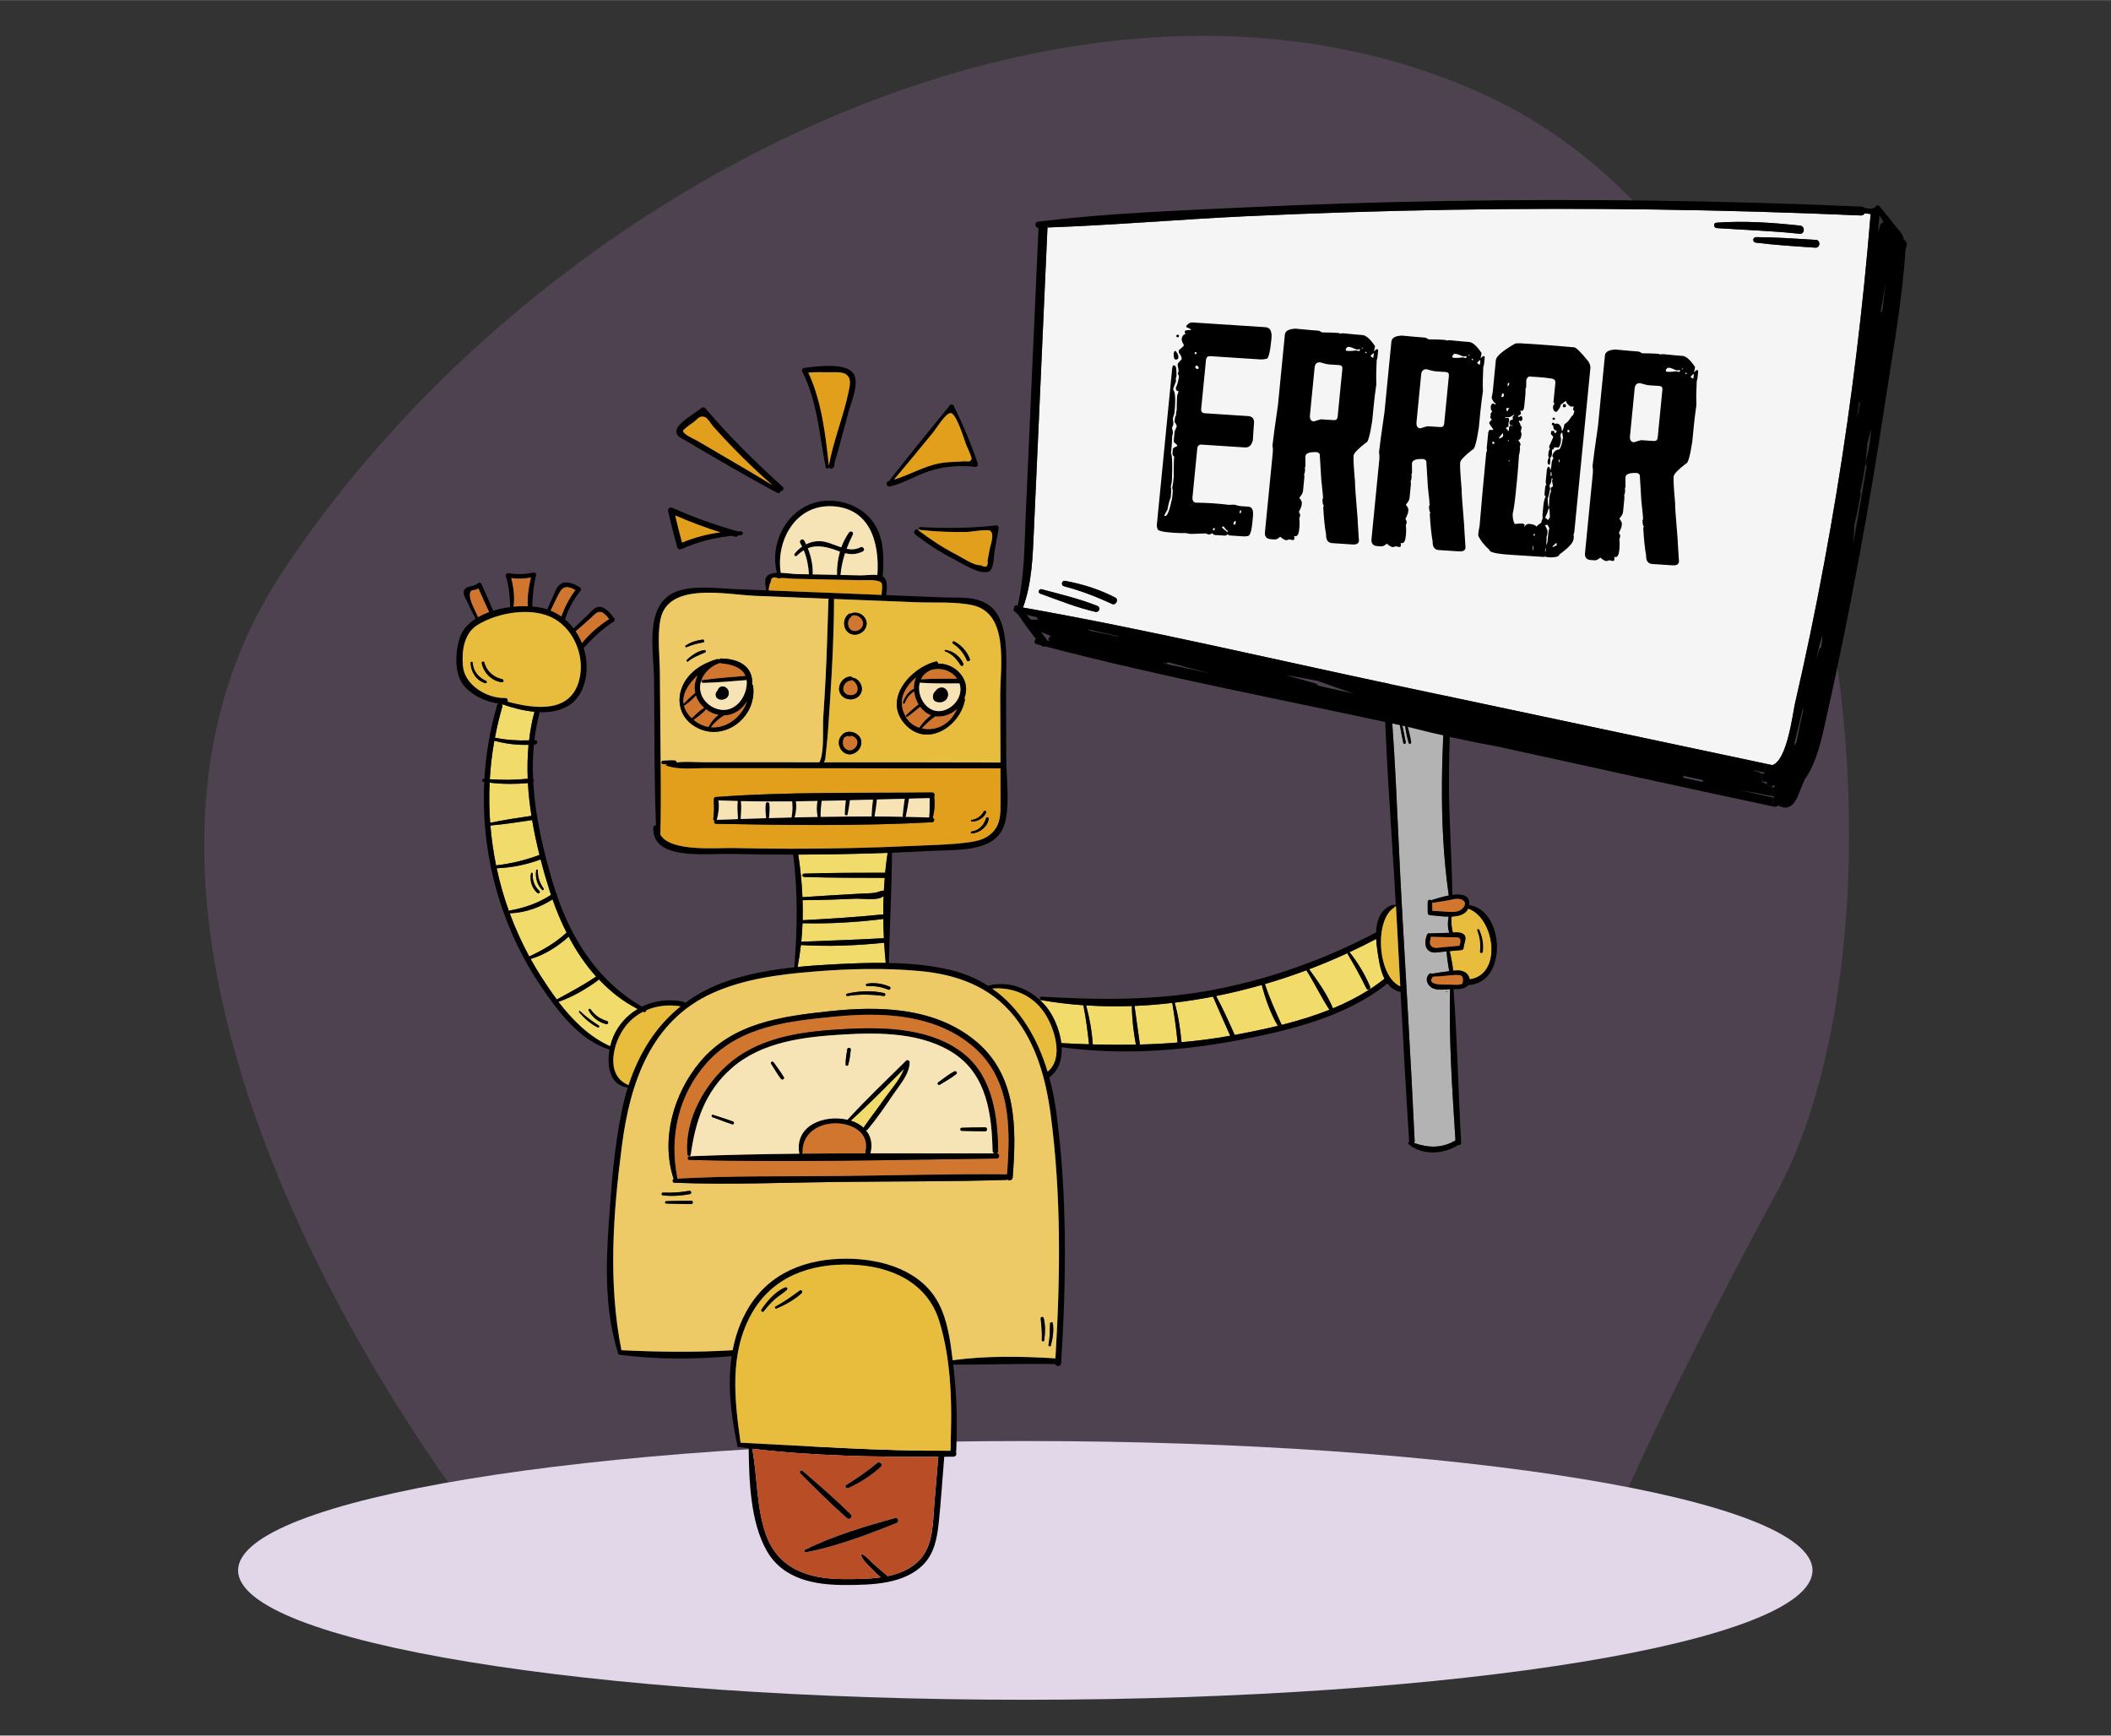 <?xml version="1.0" encoding="UTF-8"?>
<!DOCTYPE svg PUBLIC "-//W3C//DTD SVG 1.1//EN" "http://www.w3.org/Graphics/SVG/1.1/DTD/svg11.dtd">
<!-- Creator: CorelDRAW 2018 (64-Bit) -->
<svg xmlns="http://www.w3.org/2000/svg" xml:space="preserve" width="7.589in" height="6.24in" version="1.1" style="shape-rendering:geometricPrecision; text-rendering:geometricPrecision; image-rendering:optimizeQuality; fill-rule:evenodd; clip-rule:evenodd"
viewBox="0 0 1060.1 871.56"
 xmlns:xlink="http://www.w3.org/1999/xlink">
 <rect x="0" y="0" width="1060.1" height="871.56" fill="#333333" stroke="none"/>
 <defs>
  <style type="text/css">
   <![CDATA[
    .fil13 {fill:none}
    .fil4 {fill:black}
    .fil2 {fill:#B3B3B3}
    .fil10 {fill:#B94E26}
    .fil6 {fill:#D1762F}
    .fil8 {fill:#E19F1B}
    .fil5 {fill:#E8BD3D}
    .fil7 {fill:#EDCA66}
    .fil3 {fill:#F1DC6B}
    .fil11 {fill:whitesmoke}
    .fil9 {fill:#F6E4B6}
    .fil12 {fill:black;fill-rule:nonzero}
    .fil0 {fill:#D691E3;fill-opacity:0.169}
    .fil1 {fill:#E2D6E9}
   ]]>
  </style>
 </defs>
 <g id="Layer_x0020_1">
  <g id="_1525599376784">
   <path class="fil0" d="M240.68 765.48c0,0 -226.84,-284.1 -99.11,-477.91 127.74,-193.81 396.42,-330.35 599.04,-242.26 202.62,88.09 220.23,427.25 151.96,552.79 -68.27,125.53 -99.11,204.82 -99.11,204.82l-552.79 -37.44z"/>
   <path class="fil1" d="M910.2 788.61c0,-35.88 -176.99,-64.97 -395.32,-64.97 -218.33,0 -395.32,29.09 -395.32,64.97 0,35.88 176.99,64.97 395.32,64.97 218.33,0 395.32,-29.09 395.32,-64.97z"/>
   <g>
    <path class="fil2" d="M728.29 496.74c-0.03,0.08 -0.07,0.2 -0.07,0.32 -0.62,25.15 1.1,50.53 2.72,75.64 -7.04,4.02 -13.53,3.77 -20.84,1.27 0.22,-0.22 0.35,-0.53 0.33,-0.95 -1.84,-40.05 -4.34,-80.07 -6.54,-120.11 -2.22,-39.95 -3.12,-80.29 -7.35,-120.11 -0.02,-0.17 -0.07,-0.3 -0.17,-0.4l0.13 -0.1c0.12,0.37 0.45,0.65 1,0.52 0.72,-0.18 1.53,-0.23 2.32,-0.28 8.79,2.47 18.21,3.09 27.28,3.37 -0.02,0.07 -0.05,0.13 -0.05,0.22 -3.1,37.1 -4.82,76.57 0.52,113.56 -3.39,0.63 -6.67,1.73 -8.19,2.18 -0.22,0.07 -0.37,0.18 -0.45,0.33 -0.58,-0.65 -1.88,-0.43 -1.92,0.69 -0.07,1.85 -0.02,3.7 0,5.55 0.02,0.65 0.52,1.1 1.13,1.13 2.27,0.13 5.85,0.7 9.36,0.73 -0.53,2.65 -0.53,5.55 0.33,8.12 -0.22,0.02 -0.43,0.03 -0.63,0.03 -3.03,0.07 -6.07,0.15 -9.09,0.28 -0.08,0 -0.15,0.03 -0.22,0.05 -0.42,-0.18 -0.9,-0.1 -1.15,0.47 -1.13,2.59 -1.65,6.69 1.19,8.42 1.8,1.1 4.15,0.52 6.12,0.33l2.42 -0.23c0.25,3.32 0.72,6.67 1.32,9.94 -2.92,0.37 -5.84,0.75 -8.72,1.27 -0.38,-0.27 -0.92,-0.32 -1.38,0.17 -2.4,2.47 -0.77,6.15 2.22,7.25 2.58,0.96 5.7,0.44 8.38,0.34zm-1.83 1.35c0.27,0 0.27,-0.4 0,-0.4 -0.27,0 -0.27,0.4 0,0.4zm-19.08 -125.06c0.23,0.84 1.38,0.47 1.27,-0.35 -0.5,-3.37 -1.4,-6.75 -2.37,-10.02 -0.18,-0.62 -1.02,-0.35 -0.93,0.25 0.48,3.39 1.07,6.84 2.03,10.12zm-2.67 0.02c0.18,0.82 1.37,0.47 1.23,-0.33 -0.68,-3.9 -1.57,-7.8 -2.43,-11.67 -0.15,-0.68 -1.13,-0.38 -1.02,0.28 0.69,3.9 1.35,7.85 2.22,11.72z"/>
    <path class="fil3" d="M691.57 476.38c0.65,4.67 1.4,10.56 3.68,15.09 -2.42,1.93 -4.95,3.75 -7.59,5.42l-0.07 -0.12c0.4,-0.28 0.65,-0.82 0.42,-1.38 -2.59,-6.07 -6.15,-12.11 -10.32,-17.26 4.55,-2.12 9.04,-4.32 13.41,-6.64 0.09,1.68 0.25,3.35 0.47,4.89z"/>
    <path class="fil3" d="M687.6 496.78l0.07 0.12c-5.7,3.69 -11.87,6.79 -18.27,9.44 -2.85,-6.94 -7.55,-13.57 -11.96,-19.63 6.52,-2.47 12.89,-5.15 19.13,-8.04 3.47,5.85 6.69,11.65 9.67,17.76 0.31,0.64 0.92,0.65 1.36,0.35z"/>
    <path class="fil3" d="M656.07 487.22c4.05,6.47 7.4,13.46 11.54,19.84 -7.77,3.09 -15.89,5.55 -24.03,7.6 -0.02,-0.12 -0.03,-0.23 -0.1,-0.37 -3.03,-6.67 -5.99,-13.19 -8.27,-20.16 7.07,-2.05 14.03,-4.37 20.86,-6.92z"/>
    <path class="fil3" d="M633.64 494.59c1.84,7.07 4.37,14.24 8.05,20.54 -7.3,1.77 -14.61,3.25 -21.66,4.57 -2.9,-6.6 -5.9,-13.22 -9.34,-19.56 7.72,-1.54 15.37,-3.4 22.94,-5.55z"/>
    <path class="fil3" d="M453.99 536.68c-1.78,5.25 -6.94,10.91 -9.69,14.84 -3.37,4.85 -6.99,9.52 -10.39,14.36 -0.12,0.17 -0.15,0.35 -0.15,0.52 -1.78,-1.63 -4.02,-2.87 -6.54,-3.67 9.27,-8.29 17.94,-17.28 26.76,-26.05z"/>
    <path class="fil3" d="M609.15 500.46c2.78,6.59 5.79,13.07 8.64,19.64 -8.15,1.47 -16.29,2.52 -24.45,3.24 -0.6,-6.67 -1.63,-13.42 -3.45,-19.86 6.44,-0.78 12.87,-1.78 19.26,-3.02z"/>
    <path class="fil3" d="M588.69 503.61c1.08,6.64 2.08,13.21 2.65,19.89 -6.3,0.52 -12.61,0.84 -18.91,1 0,-0.02 0,-0.05 0,-0.07 -0.97,-6.44 -1.73,-12.89 -2.7,-19.31 6.3,-0.25 12.64,-0.78 18.96,-1.52z"/>
    <path class="fil3" d="M568.41 505.18c0.03,6.45 0.85,13.04 2,19.38 -7.2,0.13 -14.41,0.1 -21.64,-0.1 -0.42,-6.59 -1.62,-13.22 -3.33,-19.59 7.6,0.48 15.27,0.58 22.98,0.31z"/>
    <path class="fil3" d="M544.08 504.78c1.3,6.52 2.15,13.01 2.83,19.61 -4.6,-0.13 -9.2,-0.33 -13.82,-0.58 -0.05,0 -0.07,0.02 -0.1,0.02 -0.65,-5.35 -2.68,-10.72 -5.09,-14.74 -1.57,-2.63 -3.48,-4.99 -5.67,-7l0.15 -0.17c0.1,0.15 0.27,0.25 0.48,0.3 6.99,1.22 14.06,2.07 21.21,2.57z"/>
    <path class="fil3" d="M444.8 483.52c-8.6,-0.1 -17.21,0.27 -25.56,0.68 -6.2,0.32 -12.46,0.73 -18.71,1.37 0.72,-3.64 1.27,-7.32 1.68,-11.02 13.84,0.82 28.03,0.28 41.81,-1.15 0.2,3.42 0.45,6.8 0.78,10.12z"/>
    <path class="fil3" d="M443.58 461.31c0.03,3.29 0.13,6.55 0.3,9.81 -13.84,0.78 -27.65,1.23 -41.49,1.78 0.3,-3.09 0.5,-6.19 0.62,-9.3 13.32,0.37 26.75,-0.47 39.97,-2.04 0.25,-0.03 0.44,-0.13 0.6,-0.25z"/>
    <path class="fil3" d="M443.73 450.05c-0.12,3.09 -0.18,6.17 -0.17,9.25 -0.17,-0.07 -0.35,-0.12 -0.58,-0.1 -13.31,1.37 -26.56,2.17 -39.9,2.88 0.08,-3.35 0.07,-6.72 -0.03,-10.07 8.8,-0.03 17.63,-0.33 26.43,-0.73 2.9,-0.13 10.87,0.85 13.24,-0.7 0.1,-0.05 0.53,-0.25 1.02,-0.53z"/>
    <path class="fil3" d="M444.3 440.82c-0.17,2.15 -0.32,4.3 -0.43,6.49 -0.07,0 -0.13,0 -0.22,-0.02 -0.85,-0.17 -3.29,0.88 -4.23,1.02 -2.72,0.37 -5.55,0.33 -8.29,0.5 -9.37,0.57 -18.76,1.05 -28.15,1.72 -0.15,-3.65 -0.4,-7.29 -0.77,-10.91l0.78 -0.08c0,0.4 0.27,0.8 0.8,0.84 13.49,0.43 27.01,0.43 40.5,0.45z"/>
    <path class="fil3" d="M445.75 428.26c-0.52,3.27 -0.92,6.62 -1.23,9.99 -13.57,0 -27.16,0.02 -40.72,0.45 -0.53,0.03 -0.8,0.43 -0.8,0.84l-0.78 0.08c-0.35,-3.52 -0.8,-7 -1.35,-10.47 11.79,-0.02 23.6,-0.2 35.39,-0.55 3.17,-0.08 6.34,-0.21 9.5,-0.33z"/>
    <path class="fil3" d="M268.39 357.41c-1.27,4.7 -2.13,9.5 -2.7,14.37 -5.77,0.22 -11.41,-0.2 -17.14,-1.33 0.98,-5.27 2.22,-10.49 3.74,-15.66 0.2,-0.68 -0.12,-1.2 -0.6,-1.47 0.05,0 0.1,0 0.15,0 0.1,0.13 0.23,0.25 0.43,0.32 4.92,1.75 10.57,3.25 16.12,3.77z"/>
    <path class="fil3" d="M248.25 371.96c5.57,1.53 11.39,2.22 17.18,2.07 -0.53,5.62 -0.63,11.3 -0.42,17.02 -6.37,0.67 -12.67,0.68 -19.04,0.25 0.38,-6.48 1.13,-12.94 2.28,-19.34z"/>
    <path class="fil3" d="M265.11 393.24c0.3,5.49 0.93,10.97 1.78,16.44 -6.92,1 -13.89,2.05 -20.74,3.5 -0.5,-6.72 -0.58,-13.46 -0.27,-20.18 6.39,0.78 12.81,0.8 19.23,0.23z"/>
    <path class="fil3" d="M267.23 411.8c0.98,5.9 2.25,11.76 3.68,17.51 -7.17,2.7 -14.22,4.34 -21.79,5.25 -1.35,-6.64 -2.3,-13.32 -2.85,-20.03 7,-0.64 14.01,-1.67 20.96,-2.74z"/>
    <path class="fil3" d="M276.13 447.67c0.18,0.57 0.38,1.13 0.58,1.7 -6.39,4.12 -13.16,6.52 -20.68,7.84 -0.23,0.03 -0.37,0.17 -0.45,0.33 -1.18,-3.3 -2.28,-6.64 -3.27,-10.01 -1.1,-3.82 -2.07,-7.67 -2.88,-11.54 7.49,-0.25 15.04,-1.82 22.05,-4.44 1.42,5.49 2.98,10.89 4.65,16.11zm-3.9 -0.83c0.4,0.38 1.12,-0.12 0.78,-0.6 -2,-2.97 -3.03,-5.55 -2.9,-9.19 0.02,-0.47 -0.75,-0.6 -0.84,-0.12 -0.6,3.41 0.4,7.47 2.95,9.91zm-2.37 1.57c0.69,0.6 1.68,-0.37 1.02,-1 -2.44,-2.35 -3.64,-5.32 -3.3,-8.69 0.05,-0.52 -0.8,-0.63 -0.92,-0.13 -0.74,3.59 0.4,7.4 3.2,9.82z"/>
    <path class="fil3" d="M284.54 468.36c-0.05,0.05 -0.12,0.07 -0.18,0.12 -5.6,5.12 -11.81,8.66 -18.58,11.82 -3.79,-6.99 -7.07,-14.26 -9.82,-21.73 0.08,0.03 0.17,0.05 0.27,0.05 7.6,-0.35 14.87,-2.9 21.24,-6.99 1.99,5.68 4.34,11.3 7.07,16.72z"/>
    <path class="fil3" d="M299.38 490.42c-0.07,0.02 -0.13,0.03 -0.2,0.08 -6.32,4.27 -12.87,7.77 -19.56,11.39 -2.87,-3.84 -5.54,-7.79 -8,-11.66 -1.8,-2.83 -3.52,-5.74 -5.14,-8.67 7.12,-2.12 13.62,-6.29 19.11,-11.22 3.82,7.24 8.38,14.06 13.79,20.08z"/>
    <path class="fil4" d="M742.8 466.76c1.67,3.47 2.32,7.29 1.88,11.12 -0.12,0.93 -1.6,0.95 -1.48,0 0.42,-3.72 -0.03,-7.22 -1.4,-10.7 -0.24,-0.58 0.73,-0.97 1,-0.42z"/>
    <path class="fil5" d="M737.28 456.22c13.37,4.6 17.49,33.2 0.77,35.59 -0.17,-1.35 -0.97,-2.7 -2.32,-3.55 -1.78,-1.12 -3.9,-1.02 -5.94,-0.8 -0.43,-3.29 -1.02,-6.6 -1.8,-9.84 1.95,-0.18 3.92,-0.37 5.89,-0.55 0.62,-0.07 1.1,-0.47 1.12,-1.13 0.07,-2.32 2.33,-5.67 -0.58,-7.17 -1.33,-0.68 -3.15,-0.6 -4.85,-0.47 -0.58,-2.67 -0.93,-5.15 -0.67,-7.9 0,-0.05 -0.02,-0.08 -0.02,-0.12 3.72,-0.15 7.11,-1.09 8.4,-4.05zm7.4 21.66c0.43,-3.83 -0.22,-7.65 -1.88,-11.12 -0.27,-0.55 -1.23,-0.17 -1,0.42 1.37,3.48 1.82,6.99 1.4,10.7 -0.12,0.95 1.37,0.94 1.48,0z"/>
    <path class="fil4" d="M737.78 454.51c17.81,2.42 19.58,39.27 -0.47,40.15 -0.02,0 -0.02,-0.02 -0.03,0 -0.33,0.43 -0.75,0.84 -1.32,1.13 -1.72,0.97 -4.03,0.93 -6.1,0.93 0.05,0.08 0.08,0.2 0.08,0.33 1.93,25.5 2.37,51.16 3.82,76.71 0.05,1 -0.82,1.42 -1.58,1.27 -7.19,4.7 -18.08,5.27 -24.8,-0.45 -0.45,-0.38 -0.17,-1.12 0.32,-1.3 -0.02,-0.1 -0.07,-0.17 -0.07,-0.27 -1.6,-24.95 -2.95,-49.91 -4.29,-74.87 -2.88,-0.6 -5,-2.15 -6.59,-4.25 -21,16.89 -50.01,23.78 -75.94,28.65 -28.63,5.37 -58.71,7.33 -87.66,3.35 0.28,5.84 -1.27,11.42 -6.05,14.97 -0.07,0.07 -0.13,0.07 -0.2,0.1 1.63,5.94 2.82,12.07 3.64,18.23 5.47,41.25 4.94,83.92 2.32,125.38 -0.12,1.74 -2.58,1.88 -2.94,0.45 -17.11,-0.4 -34.17,0.37 -51.24,0.23 0.05,0.4 0.08,0.8 0.13,1.2 1.67,14.07 2.04,28.23 1.37,42.39 0,0.15 -0.05,0.28 -0.1,0.42 0.45,0.87 0.05,2.22 -1.25,2.24 -1.55,0.02 -3.1,0.02 -4.65,0.03 -0.93,11.12 -1.62,22.31 -2.8,33.42 -0.8,7.4 -2.18,14.96 -7.52,20.53 -9.67,10.12 -26.16,10.42 -39.15,10.47 -15.41,0.05 -31.5,-2.77 -39.72,-17.29 -8.17,-14.42 -8.82,-35.2 -9.01,-51.36 -1.67,-0.2 -3.33,-0.4 -5,-0.63 -0.73,-0.1 -0.92,-0.8 -0.73,-1.4 -0.07,-0.1 -0.12,-0.2 -0.15,-0.32 -3.03,-14.24 -4.84,-29.47 -2.65,-43.95 -18.58,1.68 -37.67,1.72 -56.14,-0.65 -0.84,-0.1 -1.22,-0.88 -1.08,-1.52 -0.05,-0.07 -0.1,-0.13 -0.13,-0.22 -6.37,-20.73 -5.87,-43.1 -4.38,-64.51 1.32,-18.96 2.73,-38.25 6.67,-56.88 0.8,-3.82 1.77,-7.5 2.88,-11.09 -9.12,-1.08 -10.61,-10.95 -9.19,-19.09 -0.07,0 -0.15,0 -0.23,-0.03 -14.82,-4.77 -25.28,-18.73 -33.77,-31.1 -9.24,-13.47 -16.36,-28.38 -21.28,-43.95 -6.05,-19.21 -8.6,-39.34 -7.62,-59.31 -0.15,-0.03 -0.3,-0.05 -0.47,-0.07 -0.85,-0.13 -0.63,-1.58 0.22,-1.5 0.1,0.02 0.2,0.02 0.32,0.03 0.73,-12.51 2.85,-24.93 6.4,-37.03 0.13,-0.43 0.42,-0.7 0.73,-0.85 -6.69,-0.73 -14.36,-4.59 -18.03,-9.75 -4.34,-6.09 -3.72,-16.52 -1.45,-23.29 1.32,-3.94 4.17,-7.07 7.89,-9.49 -1.52,-2.88 -2.9,-5.84 -4.29,-8.81 -0.63,-1.3 -1.87,-3.18 -1.62,-4.74 0.55,-3.48 5.2,-2.18 7.05,-4.25 0.45,-0.52 1.48,-0.43 1.78,0.22 2,4.5 4.07,8.99 5.95,13.54 2.75,-0.85 5.67,-1.45 8.57,-1.82 -0.23,-5.35 -0.58,-10.42 -2.2,-15.61 -0.28,-0.92 0.6,-1.55 1.43,-1.42 4.17,0.7 8.2,0.58 12.34,-0.3 0.83,-0.18 1.63,0.52 1.4,1.4 -1.4,5.22 -1.62,10.32 -1.95,15.64 2.82,0.23 5.42,0.72 7.62,1.43 1,-2.4 2.07,-4.79 3.13,-7.19 0.85,-1.92 1.53,-4.2 3.39,-5.42 3.07,-2.07 7.05,-0.13 9.82,1.55 0.7,0.42 0.72,1.23 0.23,1.82 -3.35,4.15 -5.87,8.77 -7.57,13.84 -0.05,0.15 -0.13,0.25 -0.22,0.37 1.63,1.37 3.12,2.93 4.42,4.64 2.2,-2.2 4.47,-4.32 6.72,-6.44 1.45,-1.37 3.22,-3.72 5.22,-4.3 3.42,-0.98 6.75,3.32 8.51,5.72 0.38,0.53 0.07,1.27 -0.42,1.58 -5.64,3.64 -10.19,8 -14.69,12.91 -0.1,0.1 -0.22,0.17 -0.32,0.23 1.72,5.4 2.04,11.26 0.67,16.79 -3.03,12.31 -12.44,15.84 -22.7,15.52 -1.27,4.6 -2.13,9.32 -2.7,14.07 0.12,-0.02 0.23,-0.02 0.35,-0.02 1.42,-0.12 1.42,2.12 0,2.22 -0.22,0.02 -0.42,0.03 -0.62,0.05 -0.55,5.64 -0.63,11.36 -0.38,17.09 0.47,0.35 0.5,1.15 0.08,1.65 0.98,17.54 5.19,35.2 10.1,51.47 0.45,1.47 0.92,2.92 1.4,4.37 0.33,0.28 0.52,0.77 0.42,1.22 7.9,22.98 21.16,43.44 42.67,55.75 6.24,-3.02 13.53,-3.95 20.76,-2.47 0.47,0.08 0.72,0.37 0.83,0.7 6.5,-4.82 13.99,-8.74 22.61,-11.52 10.42,-3.39 21.34,-5.27 32.32,-6.45 1.48,-19.09 1.84,-37.5 -0.57,-56.58 -10.1,0 -20.21,-0.1 -30.32,-0.33 -9.62,-0.23 -22.03,1.23 -31.3,-1.82 -5.4,-1.78 -8.89,-5.47 -8.64,-11.3 0.03,-0.85 0.7,-1.28 1.35,-1.28 -0.95,-24.33 -0.75,-48.76 -0.97,-73.1 -0.15,-15.14 -5.78,-40.35 13.97,-45.16 8.55,-2.07 18.01,-0.7 26.66,-0.35 5.22,0.2 10.44,0.42 15.67,0.62 -0.49,-3.87 -1.48,-7.04 2.43,-8.32 0.87,-0.28 1.88,-0.43 2.95,-0.48 -4.14,-16.56 6.9,-35.24 24.8,-36.2 8.44,-0.45 17.26,2.95 22.66,9.57 6.35,7.75 6.39,18.16 5.74,27.65 -0.02,0.27 -0.12,0.49 -0.23,0.67 0.18,0.08 0.35,0.18 0.5,0.28 2.4,1.73 1.75,6.17 1.48,9.24 9.32,0.38 18.64,0.75 27.96,1.12 7.64,0.3 17.02,-0.8 23.58,3.9 4.72,3.39 6.77,9.14 7.74,14.64 1.58,8.95 0.83,18.34 0.87,27.4 0.03,11.39 0.05,22.79 0.08,34.2 0.03,10.14 1.73,22.18 -0.42,32.13 -1.19,5.42 -4.25,9.22 -9.3,11.49 -8.09,3.6 -18.34,3.05 -26.95,3.53 -6.9,0.37 -13.81,0.69 -20.69,0.95 -0.17,18.39 -1.15,36.95 -1.57,55.38 10.27,0.18 20.53,1.07 30.33,3.35 7.3,1.7 13.72,4.45 19.36,8.05 9.5,-2.39 19.16,0.67 26.11,7.12 2.19,2.02 4.1,4.37 5.67,7 2.4,4.02 4.43,9.39 5.09,14.74 0.03,0 0.05,-0.02 0.1,-0.02 4.62,0.25 9.22,0.45 13.82,0.58 -0.68,-6.6 -1.53,-13.09 -2.83,-19.61 -7.15,-0.5 -14.22,-1.35 -21.21,-2.57 -0.22,-0.05 -0.38,-0.15 -0.48,-0.3 -0.37,-0.52 -0.05,-1.48 0.72,-1.43 29.18,1.68 57.54,2.02 86.41,-3.47 28.55,-5.42 55.84,-15.29 81.56,-28.77l0.02 0c0.25,-6.04 2.17,-11.89 8.42,-13.89 0.25,-0.08 0.49,0 0.63,0.13 0.28,-0.1 0.57,-0.18 0.85,-0.28 -0.03,-0.43 -0.05,-0.87 -0.08,-1.3 -2.2,-39.92 -5.75,-80.11 -5.9,-120.11 0,-0.83 1,-0.93 1.37,-0.4 0.1,0.1 0.15,0.23 0.17,0.4 4.24,39.82 5.14,80.16 7.35,120.11 2.2,40.04 4.7,80.06 6.54,120.11 0.02,0.42 -0.12,0.73 -0.33,0.95 7.32,2.5 13.81,2.75 20.84,-1.27 -1.62,-25.11 -3.33,-50.49 -2.72,-75.64 0,-0.12 0.03,-0.23 0.07,-0.32 -2.68,0.1 -5.8,0.62 -8.39,-0.35 -2.98,-1.1 -4.62,-4.79 -2.22,-7.25 0.47,-0.49 1,-0.43 1.38,-0.17 2.88,-0.52 5.8,-0.9 8.72,-1.27 -0.6,-3.27 -1.07,-6.62 -1.32,-9.94l-2.42 0.23c-1.97,0.18 -4.32,0.77 -6.12,-0.33 -2.83,-1.74 -2.32,-5.84 -1.18,-8.42 0.25,-0.57 0.73,-0.65 1.15,-0.47 0.07,-0.02 0.13,-0.05 0.22,-0.05 3.02,-0.13 6.05,-0.22 9.09,-0.28 0.2,0 0.42,-0.02 0.63,-0.03 -0.87,-2.57 -0.87,-5.47 -0.33,-8.12 -3.5,-0.03 -7.09,-0.6 -9.36,-0.73 -0.62,-0.03 -1.12,-0.48 -1.13,-1.13 -0.02,-1.85 -0.07,-3.7 0,-5.55 0.03,-1.12 1.33,-1.33 1.92,-0.69 0.08,-0.15 0.23,-0.27 0.45,-0.33 1.52,-0.45 4.8,-1.55 8.19,-2.18 -5.34,-36.99 -3.62,-76.45 -0.52,-113.56 0,-0.08 0.03,-0.15 0.05,-0.22 -9.07,-0.28 -18.49,-0.9 -27.28,-3.37 -0.78,0.05 -1.6,0.1 -2.32,0.28 -0.55,0.13 -0.88,-0.15 -1,-0.52 -0.18,-0.57 0.15,-1.35 1,-1.15 0.17,0.05 0.35,0.05 0.53,0.08 0.03,-0.43 0.32,-0.83 0.87,-0.8 9.77,0.72 19.39,2.25 29.21,2.53 1.2,0.03 1.63,1.2 1.35,2.07 0.28,0.22 0.48,0.57 0.45,1.08 -1.33,19.03 -2.24,38.04 -2.25,57.11 0,18.74 1.52,37.43 1.7,56.16 4.7,-0.62 9.04,0.03 8.44,4.99 -0.02,0.05 -0.04,0.09 -0.04,0.14zm0.27 37.3c16.72,-2.39 12.61,-30.98 -0.77,-35.59 -1.3,2.97 -4.69,3.9 -8.4,4.05 0,0.03 0.02,0.07 0.02,0.12 -0.27,2.75 0.08,5.24 0.67,7.9 1.7,-0.13 3.52,-0.22 4.85,0.47 2.92,1.5 0.65,4.85 0.58,7.17 -0.02,0.67 -0.5,1.07 -1.12,1.13 -1.97,0.18 -3.94,0.37 -5.89,0.55 0.78,3.24 1.37,6.55 1.8,9.84 2.04,-0.22 4.15,-0.32 5.94,0.8 1.35,0.85 2.15,2.2 2.32,3.55zm-3.64 2.12c0.67,-2.95 0.02,-4.37 -1.97,-4.27 -0.7,-0.12 -1.4,-0.13 -2.1,-0.05 -1.22,0.03 -2.47,0.22 -3.68,0.33 -2.39,0.2 -4.77,0.42 -7.15,0.52 -0.05,0.12 -0.08,0.22 -0.17,0.33 -3.12,4 5.99,3.67 7.8,3.6 1.84,-0.05 5.67,0.52 7.27,-0.47zm-0.87 -37.02c2.74,-1.72 3.32,-5.17 -1.33,-5.55 -1.45,-0.12 -3.27,0.47 -4.69,0.7 -2.59,0.42 -5.15,0.92 -7.74,1.28 -0.22,0.03 -0.4,-0.02 -0.55,-0.1 0.05,1.37 0.05,2.75 0.07,4.12 2.28,0.15 4.57,0.28 6.85,0.42 2.44,0.15 5.22,0.5 7.39,-0.87zm-0.13 15.71c0.05,-2.18 -1.82,-1.95 -3.62,-1.95 -3.72,-0.03 -7.45,-0.13 -11.19,-0.25 -0.25,1.18 -0.8,2.85 -0.32,3.88 1.13,2.42 3.87,1.57 5.77,1.4 2.95,-0.27 5.92,-0.53 8.87,-0.8 0.18,-0.78 0.48,-1.55 0.48,-2.28zm-30.22 22.68c-0.72,-13.39 -1.42,-26.78 -2.15,-40.15 -0.22,0.03 -0.4,0.07 -0.62,0.1 -0.02,0.2 -0.12,0.4 -0.33,0.53 -9.95,5.99 -8.45,34.45 3.1,39.52zm-7.94 -3.82c-2.28,-4.54 -3.03,-10.42 -3.68,-15.09 -0.22,-1.53 -0.38,-3.2 -0.47,-4.89 -4.37,2.32 -8.85,4.52 -13.41,6.64 4.17,5.15 7.74,11.19 10.32,17.26 0.23,0.57 -0.02,1.1 -0.42,1.38 -0.45,0.3 -1.05,0.28 -1.37,-0.35 -2.98,-6.1 -6.2,-11.91 -9.67,-17.76 -6.24,2.88 -12.61,5.57 -19.13,8.04 4.4,6.05 9.1,12.69 11.96,19.63 6.4,-2.65 12.57,-5.75 18.27,-9.44 2.64,-1.66 5.17,-3.48 7.59,-5.42zm-27.65 15.59c-4.14,-6.39 -7.49,-13.37 -11.54,-19.84 -6.84,2.55 -13.79,4.87 -20.86,6.92 2.28,6.97 5.24,13.49 8.27,20.16 0.07,0.13 0.08,0.25 0.1,0.37 8.14,-2.05 16.26,-4.52 24.03,-7.6zm-25.91 8.07c-3.68,-6.3 -6.22,-13.47 -8.05,-20.54 -7.57,2.15 -15.22,4.02 -22.94,5.55 3.44,6.34 6.44,12.96 9.34,19.56 7.05,-1.31 14.35,-2.8 21.66,-4.57zm-23.91 4.97c-2.85,-6.57 -5.85,-13.06 -8.64,-19.64 -6.39,1.23 -12.82,2.24 -19.26,3.02 1.82,6.44 2.85,13.19 3.45,19.86 8.16,-0.71 16.29,-1.76 24.45,-3.23zm-26.44 3.4c-0.57,-6.69 -1.57,-13.26 -2.65,-19.89 -6.32,0.73 -12.66,1.27 -18.96,1.52 0.97,6.42 1.73,12.87 2.7,19.31 0,0.02 0,0.05 0,0.07 6.3,-0.16 12.6,-0.48 18.91,-1zm-20.93 1.05c-1.15,-6.34 -1.97,-12.92 -2,-19.38 -7.7,0.27 -15.37,0.17 -22.98,-0.32 1.72,6.37 2.92,13.01 3.33,19.59 7.24,0.2 14.44,0.24 21.64,0.1zm-40.4 157.56c2.5,-40.59 2.98,-82.37 -2.43,-122.73 -2.37,-17.59 -7.19,-35.27 -18.49,-49.32 -11.81,-14.67 -28.61,-20.71 -46.91,-22.43 -18.04,-1.7 -36.47,-1.18 -54.51,0.32 -16.86,1.38 -34.2,3.7 -49.77,10.69 -31.02,13.94 -41.44,44.96 -45.54,76.39 -4.45,34.25 -7.04,68.93 -0.27,103 18.73,0.88 37.14,1.12 55.84,0 1.37,-7.17 3.75,-14.11 7.54,-20.63 10.65,-18.34 29.41,-25.46 49.94,-25.35 17.63,0.1 37.43,5.89 46.07,22.61 4.42,8.59 5.8,18.78 6.94,28.4 16.87,-2.31 34.65,-1.98 51.59,-0.95zm-3.92 -143.97c8.52,-6.87 3.25,-22.51 -1.8,-29.85 -6,-8.69 -15.84,-12.74 -26,-11.89 13.92,9.77 22.71,24.88 27.8,41.74zm-27.6 -120.24c4.12,-4.27 3.95,-9.54 3.95,-15.04 0,-5.69 -0.02,-11.36 -0.03,-17.04 -28.51,0.08 -57.05,-0.02 -85.56,-0.05 -14.32,0 -28.66,-0.02 -42.99,-0.02 -6.62,-0.02 -13.22,-0.03 -19.84,-0.03 -6.5,-0.02 -13.72,0.97 -19.86,-1.45 -0.03,-0.02 -0.03,-0.08 0,-0.1 0.35,-0.13 0.7,-0.22 1.05,-0.33 -0.78,-0.05 -1.55,-0.1 -2.28,-0.13 -0.57,-0.03 -0.83,-0.45 -0.83,-0.87 0,-0.42 0.27,-0.83 0.83,-0.87 1.98,-0.08 4.14,-0.4 6.1,-0.12 0.5,0.07 0.73,0.53 0.73,1 4.69,-0.57 9.64,-0.08 14.26,-0.1 6.62,0 13.22,0 19.84,0l37.65 0.03c2.59,-5.19 1.52,-16.69 1.9,-22.44 0.43,-6.4 0.82,-12.79 1.15,-19.19 0.7,-13.32 1,-26.66 1.47,-40 0.02,-0.2 0.07,-0.35 0.12,-0.5 -12.42,-0.5 -24.84,-1 -37.27,-1.48 -13.91,-0.57 -43.6,-7.17 -47.24,12.04 -1.62,8.54 -0.33,18.19 -0.25,26.85 0.07,8.69 0.15,17.37 0.2,26.06 0.03,6.24 0.12,12.47 0.18,18.73 0.12,12.07 0.18,24.16 -0.15,36.23 4.82,8.9 29,6.59 36.42,6.75 9.74,0.23 19.48,0.35 29.23,0.35 20.56,0.02 41.14,-0.47 61.68,-1.43 9.01,-0.43 18.19,-0.53 27.13,-1.74 4.7,-0.63 8.99,-1.55 12.4,-5.1zm3.92 -35.02c-0.03,-11.26 -0.08,-22.51 -0.12,-33.77 -0.03,-14.16 4.69,-41.29 -14.02,-45.26 -8.92,-1.9 -19.06,-1.1 -28.16,-1.47 -8.67,-0.33 -17.33,-0.69 -26,-1.03 -5.12,-0.2 -10.22,-0.4 -15.34,-0.62 0.03,0.13 0.07,0.25 0.07,0.4 -0.03,17.06 -0.92,34.17 -2.04,51.19 -0.55,8.52 -1.03,17.07 -2.02,25.56 -0.25,2.05 -0.17,3.72 -1.08,4.89l3.15 0.02c28.52,0.01 57.05,-0.06 85.56,0.08zm-25.18 345.62c0.97,-21.23 0.78,-44.74 -5.57,-65.17 -6.1,-19.63 -24.6,-27.6 -43.91,-28.28 -20.73,-0.73 -39.99,6 -50.46,24.84 -11.04,19.86 -8.47,42.97 -5.39,64.53 0,0 0,0.02 0,0.03 35.15,1.72 70.07,4.27 105.32,4.04zm-8.09 27.48c0.68,-8.14 1.37,-16.29 2.05,-24.45 -31.07,0.18 -62.58,-0.35 -93.43,-4.02 2.65,13.99 2.07,28.8 6.64,42.39 6.04,17.88 21.48,22.98 38.97,23.05 5.8,0.02 12.49,0.05 18.93,-0.88 -1.78,-1.47 -3.44,-3.12 -5.02,-4.79 -1.73,-1.8 -4.25,-3.95 -4.9,-6.42 -0.07,-0.23 0.17,-0.53 0.42,-0.43 2.28,0.92 4.03,3.25 5.84,4.89 2.25,2.05 4.69,3.92 6.94,5.99 0.05,0.05 0.08,0.12 0.12,0.18 6.15,-1.28 11.87,-3.67 16.08,-8.12 6.83,-7.26 6.62,-18.08 7.38,-27.38zm-49.91 -271.79c8.35,-0.42 16.96,-0.78 25.56,-0.68 -0.33,-3.32 -0.58,-6.7 -0.78,-10.12 -13.77,1.43 -27.96,1.97 -41.81,1.15 -0.42,3.7 -0.97,7.39 -1.68,11.02 6.26,-0.63 12.51,-1.05 18.71,-1.37zm25.28 -45.96c0.32,-3.37 0.72,-6.72 1.23,-9.99 -3.17,0.12 -6.34,0.25 -9.51,0.33 -11.79,0.35 -23.6,0.53 -35.39,0.55 0.55,3.47 1,6.95 1.35,10.47 0.37,3.62 0.62,7.25 0.77,10.91 9.39,-0.67 18.78,-1.15 28.15,-1.72 2.73,-0.17 5.57,-0.13 8.29,-0.5 0.95,-0.13 3.39,-1.19 4.24,-1.02 0.08,0.02 0.15,0.02 0.22,0.02 0.12,-2.18 0.27,-4.34 0.43,-6.49 -13.49,-0.02 -27.01,-0.02 -40.5,-0.45 -0.53,-0.03 -0.8,-0.43 -0.8,-0.83 0,-0.4 0.27,-0.8 0.8,-0.84 13.56,-0.43 27.15,-0.45 40.72,-0.45zm-0.63 32.87c-0.17,-3.25 -0.27,-6.52 -0.3,-9.81 -0.17,0.12 -0.35,0.22 -0.6,0.25 -13.22,1.57 -26.65,2.4 -39.97,2.04 -0.12,3.12 -0.32,6.22 -0.62,9.3 13.84,-0.55 27.65,-1 41.49,-1.78zm-0.32 -11.8c-0.02,-3.09 0.05,-6.17 0.17,-9.25 -0.49,0.28 -0.92,0.49 -1.02,0.53 -2.37,1.55 -10.34,0.57 -13.24,0.7 -8.81,0.4 -17.63,0.7 -26.43,0.73 0.1,3.35 0.12,6.72 0.03,10.07 13.34,-0.72 26.6,-1.52 39.9,-2.88 0.23,-0.02 0.42,0.03 0.58,0.1zm-0.88 -160.6c0.22,-2.05 0.58,-5.22 -0.03,-6 -1.52,-1.92 -8.31,-1.33 -10.49,-1.38 -5.29,-0.1 -10.57,-0.22 -15.86,-0.32 -5.82,-0.12 -11.64,-0.23 -17.44,-0.38 -2.43,-0.05 -5.54,-0.68 -7.94,-0.18 -2.42,-1.08 -3.72,-0.49 -3.88,1.82 -0.67,1.32 -0.97,2.72 -0.97,4.2 5.72,0.23 11.46,0.45 17.18,0.68 13.14,0.52 26.28,1.05 39.44,1.57zm-2.07 -10.09c1.13,-16.49 -3.9,-34 -23.49,-34.47 -17.76,-0.43 -27.43,17.33 -25.08,33.2 0.02,0.08 0,0.17 0,0.25 2.87,0.08 5.99,0.6 8.4,0.63 1.93,0.05 3.87,0.08 5.8,0.12 -0.27,-4.25 -1.03,-8.24 -2.6,-12.07 -1.15,0.7 -2.32,1.6 -3.47,2.75 -0.72,0.72 -1.7,-0.33 -1.1,-1.08 1.1,-1.37 2.35,-2.55 3.74,-3.52 -0.3,-0.62 -0.62,-1.22 -0.97,-1.84 -0.77,-1.33 1.33,-2.54 2.05,-1.2 0.32,0.62 0.62,1.25 0.92,1.88 1.78,-0.88 3.72,-1.45 5.82,-1.57 4.07,-0.25 7.95,1.84 11.85,3.12 0.97,-2.68 2.25,-5.24 3.88,-7.5 0.82,-1.13 2.54,-0.17 1.9,1.12 -1.19,2.42 -2.24,4.75 -3.12,7.1 2.28,0.45 4.59,0.4 6.94,-0.77 1.39,-0.7 2.6,1.38 1.22,2.08 -3.09,1.55 -5.92,1.62 -8.94,0.9 -1.13,3.44 -1.92,6.95 -2.28,10.86 0,0.02 -0.02,0.05 -0.02,0.07 3.37,0.07 6.72,0.15 10.09,0.22 1.84,0.03 5.57,-0.49 8.47,-0.22 0,-0.01 -0.01,-0.03 -0.01,-0.06zm-18.81 -11.64c-0.18,-0.07 -0.37,-0.13 -0.57,-0.2 -5.62,-2.12 -10.67,-3.47 -15.57,-1.5 1.67,4.17 2.6,8.59 2.45,13.12 2.72,0.05 5.45,0.1 8.19,0.17l4.03 0.08c0,-0.02 0,-0.02 0,-0.03 -0.12,-3.8 0.37,-7.82 1.47,-11.64zm-80.01 228.36c-5.97,-0.98 -11.92,-0.37 -17.19,1.92 0,0.63 -0.72,1.28 -1.5,0.93 -0.07,-0.03 -0.15,-0.08 -0.22,-0.12 -3.37,1.75 -6.39,4.22 -8.89,7.44 -5.99,7.7 -10.47,24.3 1.53,29.33 0.05,0.02 0.08,0.05 0.12,0.07 5.2,-15.99 13.69,-29.6 26.14,-39.57zm-33.92 15.32c2.63,-6.12 6.97,-10.85 12.22,-13.97 -7.4,-3.83 -13.84,-8.92 -19.43,-14.86 -0.07,0.2 -0.18,0.38 -0.4,0.55 -5.95,4.32 -12.72,8.26 -19.74,10.74 7.07,9.19 15.47,17.56 25.86,22.19 0.4,-1.7 0.9,-3.29 1.49,-4.65zm-2 -209.84c-1,-1.32 -2.43,-3.02 -3.72,-3.44 -2.32,-0.75 -3.83,1.48 -5.27,2.75 -2.59,2.3 -5.15,4.62 -7.79,6.85 1.25,1.84 2.3,3.82 3.15,5.9 3.79,-4.75 8.57,-8.72 13.62,-12.07zm-6.7 179.67c0.07,-0.05 0.13,-0.07 0.2,-0.08 -5.4,-6.02 -9.97,-12.84 -13.79,-20.08 -5.49,4.94 -11.99,9.1 -19.11,11.22 1.62,2.94 3.33,5.84 5.14,8.67 2.47,3.87 5.14,7.82 8,11.66 6.69,-3.62 13.24,-7.12 19.56,-11.39zm-8.27 -149.22c2.82,-11.32 -2.28,-24.63 -12.49,-30.53 -10.8,-6.24 -28.31,-3.33 -38.69,3.1 -6.79,4.22 -7.92,13.19 -7.25,20.61 0.87,9.59 12.07,16.31 21.21,16.02 1.15,-0.03 1.57,1.03 1.28,1.87 13.34,3.55 31.65,6.15 35.94,-11.07zm-1.93 -45.01c-1.07,-0.6 -2.18,-1.13 -3.39,-1.37 -2.4,-0.45 -3.59,0.83 -4.69,2.78 -1.62,2.88 -2.9,5.95 -4.38,8.9 1.92,0.78 3.72,1.77 5.39,2.95 1.65,-4.81 4.03,-9.22 7.07,-13.27zm-4.62 172.2c0.07,-0.05 0.13,-0.07 0.18,-0.12 -2.74,-5.42 -5.09,-11.04 -7.07,-16.72 -6.37,4.09 -13.64,6.64 -21.24,6.99 -0.1,0 -0.18,-0.02 -0.27,-0.05 2.75,7.47 6.04,14.74 9.82,21.73 6.77,-3.17 12.97,-6.7 18.58,-11.82zm-7.64 -19.11c-0.2,-0.57 -0.4,-1.13 -0.58,-1.7 -1.67,-5.22 -3.24,-10.62 -4.65,-16.11 -7,2.62 -14.56,4.18 -22.05,4.44 0.82,3.87 1.78,7.72 2.88,11.54 0.98,3.37 2.08,6.7 3.27,10.01 0.08,-0.17 0.22,-0.3 0.45,-0.33 7.52,-1.32 14.29,-3.72 20.68,-7.84zm-5.8 -20.06c-1.43,-5.75 -2.7,-11.61 -3.68,-17.51 -6.95,1.07 -13.96,2.1 -20.96,2.74 0.55,6.7 1.5,13.39 2.85,20.03 7.57,-0.92 14.62,-2.55 21.79,-5.25zm-5.22 -57.53c0.57,-4.87 1.43,-9.67 2.7,-14.37 -5.55,-0.52 -11.21,-2.02 -16.13,-3.77 -0.2,-0.07 -0.33,-0.18 -0.43,-0.32 -0.05,0 -0.1,0 -0.15,0 0.49,0.27 0.8,0.78 0.6,1.47 -1.52,5.17 -2.75,10.39 -3.74,15.66 5.74,1.13 11.37,1.55 17.14,1.33zm-0.27 2.25c-5.78,0.15 -11.61,-0.53 -17.18,-2.07 -1.15,6.4 -1.9,12.86 -2.28,19.34 6.37,0.43 12.67,0.42 19.04,-0.25 -0.22,-5.72 -0.12,-11.41 0.42,-17.03zm1.47 35.65c-0.85,-5.47 -1.48,-10.96 -1.78,-16.44 -6.42,0.57 -12.84,0.55 -19.23,-0.23 -0.32,6.72 -0.23,13.46 0.27,20.18 6.85,-1.45 13.82,-2.5 20.74,-3.5zm-8.99 -105.07c2.43,-0.23 4.87,-0.3 7.17,-0.22 -0.37,-4.75 0.42,-9.74 1.52,-14.39 -3.27,0.6 -6.55,0.69 -9.86,0.27 1.2,4.65 1.82,9.57 1.17,14.34zm-12.29 2.7c-1.87,-3.9 -3.59,-7.87 -5.34,-11.84 -0.33,0.2 -0.7,0.37 -1.1,0.5 -1.85,0.65 -2.92,-0.03 -3.19,2.22 -0.4,3.45 2.72,8.29 4.07,11.69 1.72,-1 3.59,-1.85 5.55,-2.57z"/>
    <path class="fil6" d="M732.44 489.66c1.98,-0.1 2.63,1.32 1.97,4.27 -1.6,0.98 -5.43,0.42 -7.27,0.47 -1.82,0.07 -10.92,0.4 -7.8,-3.6 0.08,-0.12 0.12,-0.22 0.17,-0.33 2.39,-0.1 4.77,-0.32 7.15,-0.52 1.22,-0.12 2.47,-0.3 3.68,-0.33 0.7,-0.08 1.4,-0.07 2.1,0.05z"/>
    <path class="fil6" d="M732.21 451.35c4.65,0.38 4.07,3.83 1.33,5.55 -2.17,1.37 -4.95,1.02 -7.39,0.87 -2.28,-0.13 -4.57,-0.27 -6.85,-0.42 -0.02,-1.37 -0.02,-2.75 -0.07,-4.12 0.15,0.08 0.33,0.13 0.55,0.1 2.59,-0.37 5.15,-0.87 7.74,-1.28 1.42,-0.23 3.23,-0.82 4.68,-0.7z"/>
    <path class="fil6" d="M729.79 470.66c1.8,0 3.67,-0.23 3.62,1.95 0,0.73 -0.3,1.5 -0.48,2.28 -2.95,0.27 -5.92,0.53 -8.87,0.8 -1.9,0.17 -4.64,1.02 -5.77,-1.4 -0.49,-1.03 0.07,-2.7 0.32,-3.88 3.74,0.12 7.47,0.22 11.19,0.25z"/>
    <path class="fil4" d="M726.46 497.69c0.27,0 0.27,0.4 0,0.4 -0.27,0 -0.27,-0.4 0,-0.4z"/>
    <path class="fil4" d="M708.65 372.68c0.12,0.82 -1.03,1.19 -1.27,0.35 -0.97,-3.29 -1.55,-6.74 -2.04,-10.12 -0.08,-0.6 0.75,-0.87 0.93,-0.25 0.97,3.27 1.87,6.65 2.37,10.02z"/>
    <path class="fil4" d="M705.95 372.72c0.13,0.8 -1.05,1.15 -1.23,0.33 -0.87,-3.87 -1.53,-7.82 -2.22,-11.72 -0.12,-0.67 0.87,-0.97 1.02,-0.28 0.87,3.87 1.75,7.77 2.43,11.67z"/>
    <path class="fil5" d="M701.04 455.14c0.73,13.37 1.43,26.76 2.15,40.15 -11.56,-5.07 -13.06,-33.53 -3.1,-39.52 0.22,-0.13 0.32,-0.33 0.33,-0.53 0.22,-0.04 0.4,-0.07 0.62,-0.1z"/>
    <path class="fil7" d="M527.57 559.39c5.42,40.35 4.94,82.14 2.43,122.73 -16.94,-1.03 -34.72,-1.37 -51.59,0.95 -1.13,-9.62 -2.52,-19.81 -6.94,-28.4 -8.64,-16.72 -28.45,-22.51 -46.07,-22.61 -20.53,-0.12 -39.29,7 -49.94,25.35 -3.79,6.52 -6.17,13.46 -7.54,20.63 -18.71,1.12 -37.12,0.88 -55.84,0 -6.77,-34.07 -4.18,-68.75 0.27,-103 4.1,-31.43 14.52,-62.45 45.54,-76.39 15.57,-6.99 32.92,-9.3 49.77,-10.69 18.04,-1.5 36.47,-2.02 54.51,-0.32 18.29,1.72 35.1,7.75 46.91,22.43 11.31,14.05 16.13,31.73 18.49,49.32zm0.15 116.24c0.93,-3.53 1.57,-7.54 0.97,-11.17 -0.13,-0.8 -1.35,-0.57 -1.37,0.18 -0.13,3.64 -0.07,7.05 -0.78,10.65 -0.15,0.77 0.99,1.1 1.19,0.33zm-3.37 -2.5c0.55,-3.64 0.68,-7.67 -0.25,-11.26 -0.2,-0.8 -1.57,-0.67 -1.48,0.2 0.35,3.68 0.75,7.19 0.55,10.89 -0.03,0.67 1.09,0.83 1.18,0.17zm-15.81 -81.86c1.97,-25.03 2.17,-51.76 -19.13,-68.95 -20.48,-16.52 -47.86,-17.23 -72.82,-14.54 -24.1,2.6 -48.57,5.84 -65.03,25.46 -13.24,15.79 -19.83,38.64 -13.31,58.63 0.03,0.07 0.07,0.12 0.1,0.18 -0.85,0.38 -0.73,1.84 0.4,1.88 27.71,1.08 55.64,-0.13 83.38,-0.43 27.76,-0.32 55.61,-0.12 83.36,-1 0.2,-0.02 0.37,-0.07 0.52,-0.13 0.82,0.65 2.43,0.28 2.53,-1.1zm-62.43 -94.3c0.87,0.35 1.5,-1.13 0.63,-1.52 -3.57,-1.58 -7.57,-2.15 -11.44,-1.5 -0.72,0.12 -0.55,1.3 0.17,1.25 3.78,-0.21 7.13,0.32 10.64,1.77zm-2.27 3.17c0.84,0.12 1.02,-1.3 0.2,-1.47 -6.12,-1.35 -12.66,-1.1 -18.74,0.3 -0.75,0.18 -0.42,1.28 0.33,1.17 6.22,-1 11.99,-0.82 18.21,0zm-96.75 104.48c1.08,0.02 1.08,-1.72 0,-1.7 -4.17,0.08 -8.34,0.1 -12.51,0.25 -0.78,0.02 -0.78,1.19 0,1.2 4.17,0.15 8.34,0.16 12.51,0.25zm-0.6 -5c1.07,-0.22 0.62,-1.84 -0.45,-1.63 -4.4,0.82 -8.66,1.07 -13.12,0.88 -0.92,-0.03 -0.87,1.3 0,1.4 4.52,0.48 9.12,0.23 13.57,-0.65z"/>
    <path class="fil4" d="M528.69 664.46c0.6,3.64 -0.03,7.64 -0.97,11.17 -0.2,0.77 -1.33,0.43 -1.18,-0.33 0.72,-3.6 0.65,-7.02 0.78,-10.65 0.01,-0.75 1.23,-0.98 1.36,-0.18z"/>
    <path class="fil5" d="M524.29 508.3c5.05,7.34 10.32,22.98 1.8,29.85 -5.09,-16.86 -13.87,-31.97 -27.8,-41.74 10.16,-0.85 19.99,3.2 26,11.89z"/>
    <path class="fil4" d="M524.11 661.88c0.93,3.59 0.8,7.62 0.25,11.26 -0.1,0.67 -1.22,0.5 -1.18,-0.17 0.2,-3.7 -0.2,-7.2 -0.55,-10.89 -0.08,-0.87 1.28,-1 1.48,-0.2z"/>
    <path class="fil4" d="M489.42 522.32c21.29,17.19 21.09,43.92 19.13,68.95 -0.1,1.38 -1.72,1.75 -2.54,1.1 -0.15,0.07 -0.32,0.12 -0.52,0.13 -27.75,0.88 -55.59,0.69 -83.36,1 -27.73,0.3 -55.66,1.52 -83.38,0.43 -1.13,-0.05 -1.25,-1.5 -0.4,-1.88 -0.03,-0.07 -0.07,-0.12 -0.1,-0.18 -6.52,-19.99 0.07,-42.84 13.31,-58.63 16.46,-19.63 40.94,-22.86 65.03,-25.46 24.97,-2.69 52.35,-1.99 72.82,14.54zm16.28 67.4c1.73,-22.76 2.12,-47.42 -16.54,-63.75 -18.98,-16.61 -45.52,-17.86 -69.42,-15.52 -23.29,2.27 -48.07,4.69 -64.65,23.11 -14.32,15.94 -19.06,37.03 -14.96,57.8 0.03,0.2 0,0.37 -0.05,0.52 27.26,-1.58 54.76,-1.03 82.06,-1.35 27.76,-0.3 55.59,-1.12 83.36,-0.85 0.09,-0 0.14,0.03 0.2,0.05z"/>
    <path class="fil6" d="M489.16 525.98c18.66,16.32 18.27,40.99 16.54,63.75 -0.07,-0.02 -0.12,-0.05 -0.2,-0.05 -27.76,-0.27 -55.59,0.55 -83.36,0.85 -27.3,0.32 -54.79,-0.23 -82.06,1.35 0.05,-0.15 0.08,-0.32 0.05,-0.52 -4.1,-20.76 0.64,-41.85 14.96,-57.8 16.57,-18.42 41.35,-20.84 64.65,-23.11 23.89,-2.33 50.44,-1.08 69.42,15.53zm11.22 53.23c0.49,-0.17 0.88,-0.58 0.87,-1.28 -0.27,-17.22 -2.65,-36.74 -16.86,-48.41 -16.08,-13.21 -39.89,-13.87 -59.61,-12.81 -19.91,1.07 -41.3,3.37 -57.36,16.33 -13.26,10.69 -23.7,29.13 -22.19,46.57 0.03,0.52 0.57,0.85 1.02,0.83l0.03 0.2c-1.18,0.05 -1.18,1.82 0,1.84 51.31,1.33 102.92,-0.08 154.24,-0.72 1.65,-0.02 1.65,-2.55 0,-2.55 -0.05,-0 -0.1,-0 -0.13,-0z"/>
    <path class="fil8" d="M502.44 402.86c0,5.5 0.17,10.77 -3.95,15.04 -3.42,3.55 -7.7,4.47 -12.41,5.1 -8.94,1.2 -18.12,1.3 -27.13,1.74 -20.54,0.97 -41.12,1.45 -61.68,1.43 -9.75,0 -19.49,-0.12 -29.23,-0.35 -7.42,-0.17 -31.6,2.15 -36.42,-6.75 0.33,-12.07 0.27,-24.16 0.15,-36.23l0.32 0c0,0.42 0.27,0.84 0.84,0.87 0.73,0.03 1.5,0.08 2.28,0.13 -0.35,0.12 -0.7,0.2 -1.05,0.33 -0.03,0.02 -0.03,0.08 0,0.1 6.14,2.42 13.36,1.43 19.86,1.45 6.62,0 13.22,0.02 19.84,0.03 14.32,0 28.66,0.02 42.99,0.02 28.51,0.03 57.04,0.13 85.56,0.05 0.02,5.68 0.03,11.35 0.03,17.04zm-5.93 8.4c0.13,-0.85 -1.07,-1.23 -1.33,-0.37 -1.07,3.49 -3.55,6.14 -7.29,6.65 -0.55,0.08 -0.43,1.03 0.13,0.98 3.92,-0.33 7.82,-3.22 8.49,-7.27zm-1.32 -3.1c0.38,-0.78 -0.75,-1.45 -1.17,-0.68 -1.32,2.42 -3.37,3.87 -6.12,4.25 -0.47,0.07 -0.35,0.8 0.1,0.82 2.94,0.03 5.91,-1.74 7.19,-4.39zm-26.08 -8.05c0.52,-0.84 0.15,-2.2 -1.12,-2.19 -35.94,0.37 -72.35,-0.4 -108.19,2.27 -0.57,-0.12 -1.25,0.27 -1.3,0.98 -0.12,1.67 0.1,3.39 0.08,5.05 -0.02,1.68 -0.18,3.35 -0.35,5.02 -0.05,0.47 0.25,0.75 0.62,0.83 -0.42,0.57 -0.18,1.57 0.75,1.58 35.93,0.7 72.5,1.17 108.39,-0.77 1.38,-0.07 1.52,-1.88 0.4,-2.28 0.92,-3.39 1.19,-7.04 0.72,-10.51z"/>
    <path class="fil5" d="M502.29 349.12c0.03,11.26 0.08,22.51 0.12,33.77 -28.51,-0.13 -57.05,-0.07 -85.56,-0.08l-3.15 -0.02c0.92,-1.17 0.83,-2.83 1.08,-4.89 0.98,-8.49 1.47,-17.04 2.02,-25.56 1.12,-17.03 2,-34.13 2.04,-51.19 0,-0.15 -0.03,-0.27 -0.07,-0.4 5.12,0.22 10.22,0.42 15.34,0.62 8.67,0.35 17.33,0.7 26,1.03 9.1,0.37 19.24,-0.43 28.16,1.47 18.71,3.97 13.99,31.1 14.02,45.26zm-16.76 -17.53c0.37,0.85 1.85,0.25 1.53,-0.65 -1.35,-3.74 -4.29,-7.04 -7.84,-8.84 -0.72,-0.37 -1.32,0.65 -0.63,1.08 3.29,2.13 5.42,4.84 6.94,8.4zm-1.25 18.96c1.15,-3 1.23,-6.37 -0.27,-9.5 -2.37,-4.94 -7.72,-8 -13.02,-7.82 0.2,-0.5 -0.3,-1.22 -0.93,-1.07 -12.79,3.05 -27.06,19.21 -15.37,31.7 11.01,11.76 27.42,0.75 29.85,-12.34 0.06,-0.38 -0.05,-0.72 -0.25,-0.97zm-1.9 -16.54c0.45,0.7 1.72,0.27 1.42,-0.6 -0.65,-1.87 -2.07,-3.48 -3.6,-4.72 -1.7,-1.37 -3.29,-1.93 -5.37,-2.35 -0.45,-0.08 -0.62,0.55 -0.18,0.7 3.5,1.25 5.82,3.94 7.74,6.97zm-50.77 -15.83c2.7,-1.15 4.4,-4.12 3.22,-6.97 -1.12,-2.72 -4.27,-4.27 -7.07,-3.35 -0.22,0.07 -0.35,0.22 -0.4,0.37 -0.28,-0.2 -0.65,-0.28 -1,-0.05 -2.37,1.58 -3.03,4.82 -1.93,7.37 1.23,2.82 4.42,3.82 7.19,2.63zm-4.52 33c3.07,0 5.89,-2.25 5.72,-5.47 -0.13,-2.6 -2.13,-5.2 -4.77,-5.44 -0.13,-0.3 -0.43,-0.53 -0.9,-0.55 -3.13,-0.03 -5.65,2.92 -5.77,5.94 -0.12,3.22 2.63,5.5 5.72,5.52zm1.02 27.4c3.5,-1.02 5.78,-5.35 3.59,-8.57 -1.84,-2.63 -6.12,-3.55 -8.59,-1.28 -0.13,0.12 -0.2,0.25 -0.23,0.4 -1.18,1.02 -1.73,2.62 -1.62,4.17 0.25,3.4 3.37,6.3 6.85,5.29z"/>
    <path class="fil4" d="M500.28 263.79c0.88,-0.1 1.33,0.88 1.22,1.6 -0.65,3.74 -1.33,7.47 -2.02,11.21 -0.42,2.3 -0.38,7.44 -1.8,9.29 -1.17,1.55 -1.25,1.22 -3.02,1.4 -4.03,0.42 -12.56,-4.94 -16.08,-6.74 -6.72,-3.45 -12.99,-7.57 -18.96,-12.19 -1.33,-1.03 -0.02,-3.33 1.33,-2.3 0.1,0.08 0.2,0.15 0.3,0.23 5.9,4.52 12.06,8.57 18.66,11.97 3.2,1.63 9.19,5.87 12.61,5.52 2.68,1.48 3.82,0.72 3.4,-2.28 0.35,-1.87 0.7,-3.74 1.03,-5.58 0.5,-2.75 2.57,-7.45 0.38,-9.37 -1.15,-1.02 -9.94,0.53 -11.72,0.57 -7.84,0.15 -15.67,-0.17 -23.46,-1.02 -0.23,-0.02 -0.4,-0.13 -0.53,-0.28 -0.33,-0.43 -0.18,-1.2 0.53,-1.17 12.74,0.67 25.41,0.64 38.12,-0.85z"/>
    <path class="fil4" d="M501.24 577.92c0.02,0.7 -0.38,1.12 -0.87,1.28l-1 0c-0.52,-0.17 -0.92,-0.58 -0.93,-1.28 -0.37,-17.98 -2.83,-37.72 -18.96,-48.62 -15.99,-10.84 -37.69,-10.92 -56.21,-9.81 -19.53,1.19 -40.64,3.53 -55.94,16.98 -13.22,11.64 -18.11,26.5 -20.44,43.36 -0.05,0.42 -0.33,0.6 -0.65,0.62 -0.45,0.02 -0.98,-0.32 -1.02,-0.83 -1.5,-17.44 8.94,-35.88 22.19,-46.57 16.06,-12.96 37.45,-15.26 57.36,-16.33 19.73,-1.07 43.54,-0.4 59.61,12.81 14.21,11.67 16.59,31.18 16.86,48.41z"/>
    <path class="fil4" d="M500.51 579.2c1.65,0 1.65,2.54 0,2.55 -51.33,0.63 -102.93,2.05 -154.24,0.72 -1.18,-0.02 -1.18,-1.78 0,-1.84 18.38,-0.73 36.8,-1.1 55.24,-1.3 -0.08,-0.08 -0.13,-0.2 -0.17,-0.33 -2.32,-14.01 12.82,-19.44 24.26,-16.71 0.02,-0.02 0.02,-0.03 0.03,-0.03 9.3,-10.29 19.51,-19.79 29.32,-29.61 0.67,-0.67 1.87,-0.18 1.85,0.77 -0.05,6.07 -5.15,11.59 -8.4,16.41 -4,5.95 -8.12,11.91 -12.69,17.44 -0.23,0.28 -0.52,0.37 -0.82,0.33 2.35,2.82 3.44,6.6 2.28,11.37 -0.03,0.08 -0.07,0.12 -0.1,0.18 20.79,-0.02 41.57,0.08 62.3,0.05l1 0c0.04,0 0.09,0 0.14,0zm-56.21 -27.68c2.75,-3.94 7.9,-9.59 9.69,-14.84 -8.82,8.77 -17.49,17.76 -26.76,26.05 2.52,0.8 4.75,2.04 6.54,3.67 0,-0.17 0.03,-0.35 0.15,-0.52 3.4,-4.84 7.02,-9.5 10.39,-14.36zm-9.72 26.73c4.2,-17.81 -31.92,-20.06 -31.55,0.52 0,0.23 -0.08,0.42 -0.22,0.55 10.62,-0.1 21.24,-0.15 31.88,-0.15 -0.13,-0.27 -0.2,-0.57 -0.12,-0.92z"/>
    <path class="fil9" d="M499.38 579.2c-20.73,0.03 -41.5,-0.07 -62.3,-0.05 0.03,-0.07 0.07,-0.1 0.1,-0.18 1.15,-4.77 0.07,-8.55 -2.28,-11.37 0.3,0.03 0.58,-0.05 0.82,-0.33 4.57,-5.54 8.69,-11.49 12.69,-17.44 3.25,-4.82 8.35,-10.34 8.4,-16.41 0.02,-0.95 -1.19,-1.43 -1.85,-0.77 -9.8,9.82 -20.01,19.33 -29.32,29.61 -0.02,0 -0.02,0.02 -0.03,0.03 -11.44,-2.73 -26.58,2.7 -24.26,16.71 0.03,0.13 0.08,0.25 0.17,0.33 -18.44,0.2 -36.87,0.57 -55.24,1.3l-0.03 -0.2c0.32,-0.02 0.6,-0.2 0.65,-0.62 2.33,-16.86 7.22,-31.72 20.44,-43.35 15.31,-13.44 36.42,-15.79 55.94,-16.98 18.53,-1.12 40.22,-1.03 56.21,9.81 16.13,10.91 18.59,30.65 18.96,48.62 0.01,0.7 0.41,1.12 0.93,1.29zm-4.7 -11.12c1.27,0.02 1.28,-1.98 0,-1.97 -3.89,0.02 -7.79,0.1 -11.67,0.22 -0.98,0.03 -0.98,1.5 0,1.53 3.88,0.11 7.79,0.2 11.67,0.22zm-14.44 -28.77c0.75,-0.63 -0.2,-1.72 -1,-1.3 -2.82,1.47 -5.42,3.65 -8.02,5.47 -0.75,0.52 -0.07,1.73 0.72,1.23 2.75,-1.75 5.8,-3.33 8.3,-5.4zm-52.99 -12.24c0.1,-0.98 -1.58,-1.22 -1.75,-0.23 -0.43,2.5 -0.87,5.19 -0.83,7.72 0.02,0.73 1.08,0.88 1.28,0.17 0.73,-2.42 1.04,-5.14 1.3,-7.66zm-35.07 14.64c0.63,0.8 1.95,0.1 1.42,-0.83 -1.5,-2.59 -3.4,-4.99 -5.12,-7.44 -0.52,-0.73 -1.73,-0.05 -1.23,0.72 1.61,2.52 3.12,5.19 4.93,7.55zm-24.46 22.86c0.9,0.28 1.23,-1.07 0.38,-1.4 -3.29,-1.22 -6.67,-2.24 -9.99,-3.33 -0.73,-0.23 -1.03,0.88 -0.32,1.15 3.3,1.2 6.57,2.5 9.92,3.59z"/>
    <path class="fil8" d="M497.34 266.55c2.18,1.92 0.12,6.62 -0.38,9.37 -0.33,1.85 -0.68,3.72 -1.03,5.59 0.42,3 -0.72,3.77 -3.4,2.28 -3.42,0.35 -9.4,-3.89 -12.61,-5.52 -6.6,-3.4 -12.76,-7.45 -18.66,-11.97l0.37 -0.49c0.13,0.15 0.3,0.27 0.53,0.28 7.79,0.85 15.63,1.17 23.46,1.02 1.79,-0.03 10.57,-1.58 11.72,-0.56z"/>
    <path class="fil4" d="M495.17 410.9c0.27,-0.87 1.47,-0.48 1.33,0.37 -0.67,4.05 -4.57,6.94 -8.49,7.27 -0.57,0.05 -0.68,-0.9 -0.13,-0.98 3.74,-0.52 6.22,-3.17 7.29,-6.65z"/>
    <path class="fil4" d="M494.02 407.48c0.42,-0.77 1.55,-0.1 1.17,0.68 -1.28,2.65 -4.25,4.42 -7.19,4.38 -0.45,-0.02 -0.57,-0.75 -0.1,-0.82 2.75,-0.38 4.8,-1.83 6.12,-4.25z"/>
    <path class="fil4" d="M494.67 566.11c1.28,-0.02 1.27,1.98 0,1.97 -3.89,-0.02 -7.79,-0.1 -11.67,-0.22 -0.98,-0.03 -0.98,-1.5 0,-1.53 3.88,-0.11 7.79,-0.2 11.67,-0.22z"/>
    <path class="fil4" d="M491.09 232.95c0.22,0.65 -0.4,1.53 -1.12,1.47 -8.24,-0.9 -16.28,-0.33 -24.15,2.4 -6.47,2.25 -12.17,5.9 -18.91,7.42 -1.77,0.4 -2.37,-2.04 -0.73,-2.68 0.22,-0.08 0.42,-0.15 0.62,-0.23 0,-0.17 0.05,-0.32 0.17,-0.47 9.84,-12.66 20.06,-25.05 30.17,-37.5 0.42,-0.53 1.4,-0.37 1.68,0.22 4.77,9.54 8.84,19.29 12.27,29.38zm-3.23 -2.39c0.38,-0.82 -2.27,-6.24 -2.72,-7.4 -0.97,-2.48 -4.77,-15.41 -7.65,-15.74 -2.52,-0.28 -7.2,7.65 -9.01,9.84 -6.42,7.82 -12.82,15.66 -19.39,23.36 0.08,0.03 0.18,0.05 0.25,0.08 7.75,-2.39 14.71,-6.69 22.88,-8.15 4,-0.72 7.92,-0.6 11.94,-0.93 1.75,-0.15 2.8,0.78 3.7,-1.05z"/>
    <path class="fil8" d="M485.14 223.16c0.45,1.17 3.1,6.59 2.72,7.4 -0.9,1.84 -1.95,0.9 -3.7,1.05 -4.02,0.33 -7.94,0.22 -11.94,0.93 -8.17,1.47 -15.12,5.77 -22.88,8.15 -0.07,-0.03 -0.17,-0.05 -0.25,-0.08 6.57,-7.7 12.97,-15.54 19.39,-23.36 1.8,-2.18 6.49,-10.12 9.01,-9.84 2.88,0.33 6.69,13.26 7.65,15.74z"/>
    <path class="fil4" d="M487.07 330.95c0.32,0.9 -1.17,1.5 -1.53,0.65 -1.52,-3.57 -3.65,-6.27 -6.94,-8.4 -0.68,-0.43 -0.08,-1.45 0.63,-1.08 3.55,1.8 6.49,5.1 7.84,8.84z"/>
    <path class="fil4" d="M484.02 341.05c1.5,3.13 1.42,6.5 0.27,9.5 0.2,0.25 0.32,0.58 0.25,0.97 -2.43,13.09 -18.84,24.1 -29.85,12.34 -11.69,-12.49 2.59,-28.65 15.37,-31.7 0.64,-0.15 1.13,0.57 0.93,1.07 5.3,-0.18 10.65,2.88 13.02,7.82zm-7.99 14.82c4.74,-2.45 7.47,-7.85 5.79,-12.72 -6.54,0.07 -13.12,0.1 -19.66,-0.32 -0.1,0 -0.18,-0.03 -0.27,-0.07 -2,7.65 4.97,17.87 14.14,13.11zm4.59 -15.08c-0.02,-0.03 -0.03,-0.05 -0.05,-0.08 -2.95,-4.1 -7.94,-5.55 -12.67,-4.38 -2.68,1 -4.42,2.74 -5.4,4.79 6.04,-0.37 12.09,-0.37 18.12,-0.32zm-8.54 24.11c4.12,-1.8 6.82,-5.07 8.55,-8.94 -1.35,1.25 -2.94,2.27 -4.65,2.94 -2.28,0.87 -4.4,1.08 -6.3,0.8 -2.52,1.8 -4.7,3.79 -6.72,6.05 3.01,0.67 6.27,0.38 9.12,-0.85zm-4.54 -5.75c-2.22,-0.83 -4.07,-2.35 -5.47,-4.25 -2.07,1.72 -4.17,3.45 -6.37,4.99 -0.32,0.22 -0.65,0.02 -0.77,-0.27 -0.07,-0.2 -0.05,-0.42 0.12,-0.58 1.95,-1.9 4.08,-3.65 6.2,-5.39 -1.17,-1.95 -1.93,-4.18 -2.2,-6.44 -0.75,0.5 -1.48,1.02 -2.13,1.68 -1.13,1.17 -1.97,2.55 -2.48,4.09 -0.23,0.67 -1.27,0.38 -1.05,-0.28 0.82,-2.63 2.83,-5.73 5.57,-6.89 -0.07,-2 0.27,-3.97 1.05,-5.69 -5.8,5 -9.57,11.81 -5.25,19.59 0.05,0.13 0.12,0.25 0.2,0.38 1.55,2.65 3.97,4.4 6.7,5.3 1.53,-2.4 3.58,-4.55 5.88,-6.25z"/>
    <path class="fil4" d="M483.8 333.41c0.3,0.87 -0.97,1.3 -1.42,0.6 -1.92,-3.03 -4.24,-5.72 -7.74,-6.97 -0.43,-0.15 -0.27,-0.78 0.18,-0.7 2.08,0.42 3.67,0.98 5.37,2.35 1.53,1.23 2.95,2.85 3.6,4.72z"/>
    <path class="fil9" d="M481.82 343.15c1.68,4.87 -1.05,10.27 -5.79,12.72 -9.17,4.77 -16.14,-5.45 -14.14,-13.11 0.08,0.03 0.17,0.07 0.27,0.07 6.54,0.42 13.12,0.38 19.66,0.32zm-6.04 7.02c1.02,-2.5 -0.83,-5.47 -3.68,-4.84 -0.87,0.2 -1.67,0.75 -2.12,1.5 -1.25,1.02 -1.87,2.94 -1.15,4.38 0.6,1.23 2.5,1.5 3.72,1.33 1.44,-0.18 2.67,-1.03 3.24,-2.38z"/>
    <path class="fil6" d="M480.57 340.71c0.02,0.03 0.03,0.05 0.05,0.08 -6.04,-0.05 -12.09,-0.05 -18.12,0.32 0.98,-2.05 2.72,-3.79 5.4,-4.79 4.73,-1.17 9.72,0.28 12.67,4.39z"/>
    <path class="fil4" d="M479.23 538.01c0.8,-0.42 1.75,0.67 1,1.3 -2.5,2.07 -5.55,3.65 -8.31,5.4 -0.78,0.5 -1.47,-0.72 -0.72,-1.23 2.6,-1.82 5.21,-4 8.02,-5.47z"/>
    <path class="fil6" d="M480.63 355.97c-1.73,3.87 -4.43,7.14 -8.55,8.94 -2.85,1.23 -6.1,1.52 -9.12,0.85 2.02,-2.27 4.2,-4.25 6.72,-6.05 1.9,0.28 4.02,0.07 6.3,-0.8 1.72,-0.67 3.3,-1.69 4.65,-2.94z"/>
    <path class="fil5" d="M471.66 663.34c6.35,20.43 6.54,43.94 5.57,65.17 -35.25,0.23 -70.17,-2.32 -105.32,-4.03 0,-0.02 0,-0.03 0,-0.03 -3.09,-21.56 -5.65,-44.67 5.39,-64.53 10.47,-18.84 29.73,-25.58 50.46,-24.84 19.31,0.68 37.8,8.65 43.91,28.28zm-69.02 -14.04c0.63,-0.6 -0.23,-1.78 -0.97,-1.25 -4,2.92 -7.82,5.72 -12.2,8.04 -0.65,0.35 -0.08,1.23 0.55,0.97 4.46,-1.9 9.03,-4.45 12.62,-7.75zm-7.49 -1.62c0.5,-0.47 -0.02,-1.43 -0.7,-1.2 -4.87,1.78 -9.29,6.95 -12.07,11.17 -0.43,0.65 0.62,1.48 1.12,0.85 1.65,-2.1 3.37,-4.12 5.37,-5.92 1.97,-1.78 4.35,-3.09 6.29,-4.9z"/>
    <path class="fil4" d="M472.1 345.34c2.85,-0.63 4.7,2.34 3.68,4.84 -0.57,1.35 -1.8,2.2 -3.24,2.39 -1.22,0.17 -3.12,-0.1 -3.72,-1.33 -0.72,-1.45 -0.1,-3.37 1.15,-4.38 0.45,-0.75 1.25,-1.3 2.12,-1.5z"/>
    <path class="fil10" d="M471.19 731.54c-0.68,8.15 -1.37,16.31 -2.05,24.45 -0.77,9.3 -0.55,20.13 -7.39,27.38 -4.2,4.45 -9.92,6.84 -16.08,8.12 -0.03,-0.07 -0.07,-0.13 -0.12,-0.18 -2.25,-2.07 -4.69,-3.94 -6.94,-5.99 -1.8,-1.63 -3.55,-3.97 -5.84,-4.89 -0.25,-0.1 -0.48,0.2 -0.42,0.43 0.65,2.47 3.17,4.62 4.9,6.42 1.58,1.67 3.24,3.32 5.02,4.79 -6.44,0.93 -13.12,0.9 -18.93,0.88 -17.49,-0.07 -32.93,-5.17 -38.97,-23.05 -4.57,-13.59 -3.99,-28.4 -6.64,-42.39 30.85,3.67 62.37,4.2 93.43,4.02zm-21.01 33.28c1.52,-0.6 0.97,-2.97 -0.7,-2.5 -14.89,4.1 -31.38,9.02 -45.19,15.94 -0.72,0.37 -0.2,1.35 0.5,1.22 15.02,-2.85 31.22,-8.95 45.39,-14.66zm-7.84 -28.26c1.27,-1.18 -0.58,-2.92 -1.87,-1.87 -4.95,4.02 -9.99,7.6 -15.44,10.92 -1.07,0.63 -0.13,2.09 0.93,1.62 5.92,-2.62 11.6,-6.3 16.37,-10.67zm-17.03 25.8c1.28,1.13 3.15,-0.68 1.9,-1.92 -7.7,-7.59 -15.96,-14.69 -24.11,-21.76 -0.83,-0.73 -2.02,0.42 -1.22,1.22 7.64,7.62 15.31,15.33 23.43,22.46z"/>
    <path class="fil4" d="M467.99 397.93c1.27,-0.02 1.63,1.35 1.12,2.19 0.47,3.47 0.2,7.12 -0.72,10.5 1.12,0.4 0.98,2.22 -0.4,2.28 -35.88,1.93 -72.45,1.47 -108.39,0.77 -0.93,-0.02 -1.17,-1.02 -0.75,-1.58 -0.37,-0.08 -0.67,-0.37 -0.62,-0.83 0.17,-1.67 0.33,-3.33 0.35,-5.02 0.02,-1.67 -0.2,-3.39 -0.08,-5.05 0.05,-0.72 0.73,-1.1 1.3,-0.98 35.83,-2.66 72.25,-1.9 108.19,-2.26zm-1.4 12.56c0.28,-3.27 0.33,-6.45 0.25,-9.72 -3.44,0.08 -6.9,0.18 -10.36,0.27 -0.43,2.94 -0.95,5.85 -1.57,8.75 -0.03,0.17 -0.13,0.3 -0.25,0.38 3.98,0.08 7.95,0.18 11.92,0.32zm-12.27 -9.39c-4.65,0.12 -9.29,0.23 -13.94,0.35 -0.3,2.85 -0.67,5.72 -1.2,8.54 4.8,0.02 9.59,0.07 14.37,0.17 -0.17,-0.13 -0.27,-0.33 -0.25,-0.58 0.27,-2.84 0.6,-5.67 1.02,-8.47zm-15.92 0.42c-3.85,0.1 -7.7,0.22 -11.57,0.32 -0.25,2.37 -0.72,4.75 -1.15,7.09 -0.07,0.37 -0.37,0.53 -0.68,0.53 -0.38,0 -0.8,-0.27 -0.77,-0.73 0.12,-2.25 0.23,-4.57 0.52,-6.84 -4.03,0.1 -8.07,0.2 -12.11,0.28 -0.33,2.7 -0.6,5.25 -0.53,8.02 4.3,-0.07 8.6,-0.13 12.89,-0.15 4.23,-0.05 8.47,-0.05 12.71,-0.05 0.08,-2.82 0.36,-5.67 0.69,-8.47zm-27.76 8.7c-0.57,-2.5 -0.65,-5.45 -0.07,-8.02 -3.62,0.07 -7.24,0.15 -10.85,0.18 0.35,2.72 0.1,5.43 -0.65,8.07 3.85,-0.1 7.72,-0.17 11.57,-0.23zm-13.14 0.27c0.52,-2.7 0.57,-5.35 0.32,-8.09 -4.12,0.03 -8.24,0.05 -12.36,0.03 -4.45,-0.02 -8.92,-0.07 -13.37,-0.17 0.32,2.9 0.08,6.02 -0.12,8.92 0,0.03 0,0.05 -0.02,0.07 4.27,-0.15 8.54,-0.28 12.81,-0.42 -0.25,-2.35 -0.58,-5.1 -0.15,-7.39 0.08,-0.42 0.47,-0.63 0.85,-0.63 0.38,0 0.77,0.22 0.85,0.63 0.43,2.27 0.1,5 -0.15,7.35 3.77,-0.12 7.55,-0.22 11.34,-0.32zm-26.88 0.82c0,-0.03 -0.02,-0.07 -0.02,-0.12 -0.2,-2.92 -0.43,-6.05 -0.12,-8.97 -3.25,-0.08 -6.49,-0.17 -9.72,-0.3 0.58,3.09 0.03,6.67 -0.75,9.59 -0.02,0.07 -0.07,0.13 -0.1,0.18 3.57,-0.13 7.14,-0.25 10.7,-0.38z"/>
    <path class="fil9" d="M466.84 400.76c0.08,3.27 0.03,6.45 -0.25,9.72 -3.97,-0.13 -7.94,-0.23 -11.92,-0.32 0.12,-0.08 0.22,-0.22 0.25,-0.38 0.62,-2.9 1.13,-5.82 1.57,-8.75 3.45,-0.08 6.92,-0.18 10.36,-0.27z"/>
    <path class="fil6" d="M462.07 354.91c1.4,1.9 3.25,3.42 5.47,4.25 -2.3,1.7 -4.35,3.85 -5.89,6.25 -2.73,-0.9 -5.15,-2.65 -6.7,-5.3 -0.08,-0.13 -0.15,-0.25 -0.2,-0.38l0.18 -0.1c0.12,0.28 0.45,0.49 0.77,0.27 2.2,-1.53 4.3,-3.27 6.37,-4.99z"/>
    <path class="fil6" d="M459.06 347.22c0.27,2.25 1.03,4.49 2.2,6.44 -2.12,1.73 -4.25,3.48 -6.2,5.39 -0.17,0.17 -0.18,0.38 -0.12,0.58l-0.18 0.1c-4.32,-7.79 -0.55,-14.59 5.25,-19.59 -0.78,1.72 -1.12,3.68 -1.05,5.69 -2.74,1.15 -4.75,4.25 -5.57,6.89 -0.22,0.67 0.82,0.95 1.05,0.28 0.52,-1.53 1.35,-2.92 2.48,-4.09 0.65,-0.67 1.38,-1.18 2.14,-1.69z"/>
    <path class="fil9" d="M440.38 401.45c4.65,-0.12 9.29,-0.23 13.94,-0.35 -0.42,2.8 -0.75,5.64 -1.02,8.47 -0.02,0.25 0.08,0.45 0.25,0.58 -4.79,-0.1 -9.57,-0.15 -14.37,-0.17 0.53,-2.82 0.9,-5.68 1.2,-8.54z"/>
    <path class="fil4" d="M449.48 762.33c1.67,-0.47 2.22,1.9 0.7,2.5 -14.17,5.7 -30.37,11.81 -45.39,14.66 -0.7,0.13 -1.22,-0.85 -0.5,-1.22 13.81,-6.92 30.3,-11.84 45.19,-15.94z"/>
    <path class="fil4" d="M446.75 495.46c0.87,0.38 0.23,1.87 -0.63,1.52 -3.5,-1.45 -6.85,-1.98 -10.64,-1.77 -0.72,0.05 -0.88,-1.13 -0.17,-1.25 3.87,-0.65 7.87,-0.08 11.44,1.5z"/>
    <path class="fil4" d="M444.05 498.68c0.82,0.17 0.64,1.58 -0.2,1.47 -6.22,-0.82 -11.99,-1 -18.21,0 -0.75,0.12 -1.08,-0.98 -0.33,-1.17 6.09,-1.4 12.62,-1.65 18.74,-0.3z"/>
    <path class="fil8" d="M442.65 292.71c0.62,0.78 0.25,3.95 0.03,6 -13.16,-0.52 -26.29,-1.05 -39.44,-1.57 -5.72,-0.23 -11.46,-0.45 -17.18,-0.68 0,-1.48 0.3,-2.88 0.97,-4.2 0.17,-2.3 1.47,-2.9 3.89,-1.82 2.4,-0.5 5.5,0.13 7.94,0.18 5.8,0.15 11.62,0.27 17.44,0.38 5.29,0.1 10.57,0.22 15.86,0.32 2.18,0.05 8.97,-0.54 10.49,1.38z"/>
    <path class="fil4" d="M440.48 734.7c1.28,-1.05 3.13,0.68 1.87,1.87 -4.77,4.37 -10.45,8.05 -16.37,10.67 -1.07,0.47 -2,-0.98 -0.93,-1.62 5.45,-3.32 10.49,-6.9 15.44,-10.92z"/>
    <path class="fil9" d="M417.12 254.16c19.59,0.47 24.63,17.98 23.49,34.47 0,0.03 0.02,0.05 0.02,0.07 -2.9,-0.27 -6.64,0.25 -8.47,0.22 -3.37,-0.07 -6.72,-0.15 -10.09,-0.22 0,-0.02 0.02,-0.05 0.02,-0.07 0.37,-3.9 1.15,-7.42 2.28,-10.85 3.02,0.72 5.85,0.65 8.94,-0.9 1.38,-0.7 0.17,-2.78 -1.22,-2.08 -2.35,1.17 -4.65,1.22 -6.94,0.77 0.88,-2.35 1.93,-4.69 3.12,-7.1 0.63,-1.28 -1.08,-2.25 -1.9,-1.12 -1.63,2.27 -2.92,4.82 -3.89,7.5 -3.9,-1.28 -7.79,-3.37 -11.85,-3.12 -2.1,0.12 -4.03,0.68 -5.82,1.57 -0.3,-0.63 -0.6,-1.27 -0.92,-1.88 -0.72,-1.33 -2.82,-0.13 -2.05,1.2 0.35,0.62 0.67,1.22 0.97,1.84 -1.38,0.97 -2.63,2.15 -3.74,3.52 -0.6,0.75 0.38,1.8 1.1,1.08 1.15,-1.15 2.32,-2.05 3.47,-2.75 1.57,3.84 2.34,7.82 2.6,12.07 -1.93,-0.03 -3.87,-0.07 -5.8,-0.12 -2.42,-0.03 -5.54,-0.55 -8.4,-0.63 0,-0.08 0.02,-0.17 0,-0.25 -2.35,-15.88 7.32,-33.63 25.08,-33.2z"/>
    <path class="fil9" d="M426.82 401.83c3.87,-0.1 7.72,-0.22 11.57,-0.32 -0.33,2.8 -0.62,5.65 -0.7,8.47 -4.23,0 -8.47,0 -12.71,0.05l0 -0.58c0.32,0 0.62,-0.17 0.68,-0.53 0.44,-2.33 0.9,-4.72 1.15,-7.09z"/>
    <path class="fil4" d="M434.83 311.22c1.18,2.85 -0.52,5.82 -3.22,6.97 -2.77,1.19 -5.95,0.18 -7.19,-2.63 -1.1,-2.55 -0.43,-5.79 1.93,-7.37 0.35,-0.23 0.72,-0.15 1,0.05 0.05,-0.15 0.18,-0.3 0.4,-0.37 2.8,-0.92 5.95,0.63 7.07,3.35zm-4.3 5.4c1.9,-0.6 3.37,-2.48 2.74,-4.54 -0.65,-2.13 -3.02,-3.53 -5.17,-3.02 -0.12,0.03 -0.2,0.03 -0.28,0.02 0,0.22 -0.1,0.43 -0.3,0.58 -3.12,2.52 -1.44,8.35 3.02,6.95z"/>
    <path class="fil6" d="M403.03 578.77c-0.37,-20.58 35.75,-18.33 31.55,-0.52 -0.08,0.35 -0.02,0.65 0.12,0.92 -10.64,0 -21.26,0.05 -31.88,0.15 0.13,-0.13 0.22,-0.31 0.22,-0.55z"/>
    <path class="fil6" d="M433.26 312.08c0.63,2.05 -0.83,3.94 -2.74,4.54 -4.45,1.4 -6.14,-4.43 -3.02,-6.95 0.2,-0.15 0.3,-0.37 0.3,-0.58 0.08,0.02 0.17,0.02 0.28,-0.02 2.15,-0.52 4.52,0.89 5.17,3.02z"/>
    <path class="fil4" d="M432.81 345.72c0.17,3.22 -2.65,5.47 -5.72,5.47 -3.09,-0.02 -5.84,-2.3 -5.72,-5.52 0.12,-3.02 2.63,-5.97 5.77,-5.94 0.47,0.02 0.77,0.25 0.9,0.55 2.64,0.23 4.63,2.83 4.77,5.43zm-5.52 3.32c4.85,-0.15 3.95,-5.97 0.48,-7.55 -0.15,0.15 -0.35,0.28 -0.63,0.3 -2.04,0.22 -3.64,2.02 -3.64,4.08 0,2.07 1.87,3.22 3.79,3.17z"/>
    <path class="fil4" d="M431.69 370.02c2.2,3.22 -0.08,7.55 -3.59,8.57 -3.49,1.02 -6.6,-1.88 -6.85,-5.29 -0.12,-1.55 0.43,-3.15 1.62,-4.17 0.03,-0.15 0.1,-0.28 0.23,-0.4 2.47,-2.27 6.76,-1.35 8.59,1.28zm-3.13 6.2c2.05,-1.27 2.85,-4.17 0.82,-5.84 -0.67,-0.55 -1.42,-0.85 -2.18,-0.92 -0.08,0.28 -0.4,0.5 -0.75,0.33 -0.25,-0.13 -0.47,-0.2 -0.68,-0.25 -0.52,0.13 -1.04,0.35 -1.52,0.65 -0.08,0.03 -0.15,0.05 -0.22,0.08 -0.78,1.08 -0.93,3.03 -0.5,4.1 0.85,2.07 3.03,3.07 5.04,1.83z"/>
    <path class="fil6" d="M429.37 370.38c2.04,1.67 1.23,4.57 -0.82,5.84 -2,1.23 -4.19,0.23 -5.04,-1.84 -0.43,-1.07 -0.28,-3.02 0.5,-4.1 0.07,-0.03 0.13,-0.05 0.22,-0.08 0.48,-0.3 1,-0.52 1.52,-0.65 0.22,0.05 0.43,0.12 0.68,0.25 0.35,0.17 0.67,-0.05 0.75,-0.33 0.77,0.07 1.52,0.37 2.18,0.92z"/>
    <path class="fil4" d="M429.34 189.16c1.45,5.32 -1.82,12.49 -3.19,17.53 -2.39,8.81 -4.69,17.66 -7.24,26.4 0.22,0.42 0.23,0.95 -0.15,1.32 -0.18,0.2 -0.37,0.38 -0.55,0.57 -0.69,0.72 -1.62,0.3 -1.92,-0.43 -0.02,0.85 -1.47,1 -1.63,0.12 -3.17,-16.13 -4.2,-33.18 -11.76,-48.07 -0.47,-0.92 0.13,-1.8 1.1,-1.9 5.93,-0.69 23.19,-3.34 25.33,4.48zm-3.22 7.64c0.72,-3.44 1.72,-7.3 -1.78,-9.15 -2,-1.07 -6.3,-0.68 -8.49,-0.73 -3.29,-0.08 -6.62,-0.1 -9.92,0.15 6.69,14.37 8.62,31.05 10.3,46.67 2.3,-12.52 7.27,-24.46 9.89,-36.94z"/>
    <path class="fil6" d="M427.77 341.48c3.47,1.58 4.37,7.4 -0.48,7.55 -1.92,0.05 -3.79,-1.1 -3.79,-3.17 0,-2.07 1.6,-3.87 3.64,-4.09 0.28,-0.02 0.48,-0.15 0.63,-0.3z"/>
    <path class="fil4" d="M427.22 760.44c1.25,1.23 -0.62,3.05 -1.9,1.92 -8.12,-7.14 -15.79,-14.84 -23.43,-22.46 -0.8,-0.8 0.38,-1.95 1.22,-1.22 8.15,7.07 16.41,14.17 24.11,21.76z"/>
    <path class="fil4" d="M425.49 526.84c0.17,-0.98 1.85,-0.75 1.75,0.23 -0.27,2.52 -0.57,5.24 -1.3,7.65 -0.2,0.72 -1.27,0.57 -1.28,-0.17 -0.04,-2.53 0.4,-5.21 0.83,-7.72z"/>
    <path class="fil8" d="M424.34 187.64c3.5,1.85 2.5,5.72 1.78,9.15 -2.62,12.47 -7.59,24.41 -9.89,36.94 -1.68,-15.62 -3.62,-32.3 -10.3,-46.67 3.3,-0.25 6.64,-0.23 9.92,-0.15 2.18,0.05 6.49,-0.33 8.49,0.73z"/>
    <path class="fil9" d="M424.99 409.45l0 0.58c-4.29,0.02 -8.59,0.08 -12.89,0.15 -0.07,-2.77 0.2,-5.32 0.53,-8.02 4.03,-0.08 8.07,-0.18 12.11,-0.28 -0.28,2.27 -0.4,4.59 -0.52,6.84 -0.03,0.47 0.38,0.73 0.77,0.73z"/>
    <path class="fil9" d="M421.24 276.78c0.2,0.07 0.38,0.13 0.57,0.2 -1.1,3.82 -1.58,7.84 -1.47,11.64 0,0.02 0,0.02 0,0.03l-4.03 -0.08c-2.73,-0.07 -5.47,-0.12 -8.19,-0.17 0.15,-4.54 -0.78,-8.95 -2.45,-13.12 4.9,-1.96 9.96,-0.61 15.58,1.5z"/>
    <path class="fil7" d="M378.88 299.16c12.42,0.49 24.85,0.98 37.27,1.48 -0.05,0.15 -0.1,0.3 -0.12,0.5 -0.47,13.34 -0.77,26.68 -1.47,40 -0.33,6.4 -0.72,12.79 -1.15,19.19 -0.38,5.75 0.68,17.26 -1.9,22.44l-37.65 -0.03c-6.62,0 -13.22,0 -19.84,0 -4.62,0.02 -9.57,-0.47 -14.26,0.1 0,-0.47 -0.23,-0.93 -0.73,-1 -1.97,-0.28 -4.12,0.03 -6.1,0.12 -0.57,0.03 -0.84,0.45 -0.84,0.87l-0.32 0c-0.07,-6.25 -0.15,-12.49 -0.18,-18.73 -0.05,-8.69 -0.13,-17.37 -0.2,-26.06 -0.08,-8.66 -1.37,-18.31 0.25,-26.85 3.63,-19.21 33.33,-12.61 47.24,-12.04zm-31.27 64.73c14.31,10.29 32.77,-2.98 30.58,-19.41 -0.05,-0.35 -0.23,-0.6 -0.47,-0.78 0.57,-9.4 -7.1,-12.91 -15.62,-13.04 -0.43,0 -0.73,0.17 -0.93,0.42 -0.12,0.02 -0.22,0.05 -0.33,0.07 -0.17,-0.18 -0.43,-0.28 -0.72,-0.2 -7.14,2.1 -14.02,6.22 -17.22,13.21 -3.24,7.05 -1.72,15.12 4.72,19.74zm6.49 -36.3c0.57,-0.25 0.3,-1.25 -0.32,-1.18 -3.35,0.42 -6.55,2.7 -8.9,5 -0.43,0.43 0.22,1.05 0.67,0.67 2.63,-2.15 5.52,-3.12 8.55,-4.48zm-0.98 -5.02c0.8,-0.12 0.62,-1.5 -0.2,-1.42 -2.97,0.32 -6.04,1.3 -8.55,2.94 -0.42,0.28 -0.15,1.08 0.37,0.87 2.78,-1.15 5.4,-1.94 8.39,-2.38z"/>
    <path class="fil9" d="M410.56 402.2c-0.58,2.57 -0.5,5.52 0.07,8.02 -3.85,0.07 -7.72,0.13 -11.57,0.23 0.75,-2.63 1,-5.35 0.65,-8.07 3.62,-0.03 7.24,-0.11 10.86,-0.18z"/>
    <path class="fil4" d="M401.68 648.05c0.73,-0.53 1.6,0.65 0.97,1.25 -3.59,3.3 -8.15,5.85 -12.62,7.75 -0.64,0.27 -1.2,-0.62 -0.55,-0.97 4.39,-2.32 8.21,-5.12 12.21,-8.04z"/>
    <path class="fil9" d="M397.81 402.4c0.25,2.73 0.2,5.39 -0.32,8.09 -3.79,0.1 -7.57,0.2 -11.34,0.32 0.25,-2.35 0.58,-5.09 0.15,-7.35 -0.08,-0.42 -0.47,-0.64 -0.85,-0.64l0 -0.38c4.12,0.02 8.24,0 12.36,-0.03z"/>
    <path class="fil4" d="M394.46 646.49c0.68,-0.23 1.2,0.73 0.7,1.2 -1.93,1.82 -4.32,3.12 -6.29,4.9 -2,1.8 -3.72,3.82 -5.37,5.92 -0.5,0.63 -1.55,-0.2 -1.12,-0.85 2.78,-4.22 7.2,-9.39 12.07,-11.17z"/>
    <path class="fil4" d="M393.59 540.88c0.53,0.93 -0.78,1.63 -1.42,0.84 -1.82,-2.37 -3.32,-5.04 -4.94,-7.55 -0.5,-0.77 0.72,-1.45 1.23,-0.72 1.72,2.45 3.62,4.85 5.12,7.44z"/>
    <path class="fil4" d="M393.01 244.4c1.07,0.97 0.03,2.32 -1.1,2.25 -0.02,0.65 -0.69,1.27 -1.45,0.87 -15.66,-8.34 -31.02,-17.39 -46.31,-26.4 -2.54,-1.5 -5.02,-2.22 -4.37,-5.35 0.7,-3.5 9.62,-8.54 12.32,-10.79 0.57,-0.47 1.53,-0.65 2.1,0 11.99,14.16 25.07,26.98 38.81,39.42zm-5.05 -0.75c-6.72,-5.8 -13.16,-11.97 -19.34,-18.33 -3.59,-3.67 -7.09,-7.42 -10.49,-11.26 -0.9,-1.02 -2.78,-4.18 -4.03,-4.64 -2.68,-0.95 -3.53,0.68 -5.49,2.3 -0.57,0.47 -5.7,3.89 -5.6,4.64 0.27,1.84 5.62,4.02 6.92,4.79 4.32,2.52 8.62,5.05 12.94,7.57 8.39,4.94 16.82,9.8 25.09,14.92z"/>
    <path class="fil9" d="M385.45 402.43l0 0.38c-0.38,0 -0.77,0.22 -0.85,0.64 -0.43,2.28 -0.1,5.04 0.15,7.39 -4.27,0.13 -8.54,0.27 -12.81,0.42 0.02,-0.02 0.02,-0.03 0.02,-0.07 0.2,-2.9 0.43,-6.02 0.12,-8.92 4.45,0.1 8.92,0.15 13.37,0.17z"/>
    <path class="fil4" d="M378.2 344.48c2.18,16.42 -16.28,29.7 -30.58,19.41 -6.44,-4.62 -7.95,-12.69 -4.72,-19.74 3.2,-6.99 10.09,-11.11 17.23,-13.21 0.28,-0.08 0.55,0.02 0.72,0.2 0.12,-0.02 0.22,-0.05 0.33,-0.07 0.2,-0.25 0.5,-0.42 0.93,-0.42 8.52,0.13 16.19,3.64 15.62,13.04 0.24,0.18 0.42,0.44 0.47,0.79zm-3.55 1.5c0.38,-1.72 0.45,-3.24 0.27,-4.55 -0.1,0.03 -0.18,0.08 -0.28,0.08 -7.22,0.58 -14.44,1.22 -21.68,1.38 -0.53,0.02 -0.8,-0.57 -0.69,-1 0.07,-0.22 0.22,-0.38 0.49,-0.42 7.17,-0.97 14.39,-1.53 21.58,-2.1 -1.75,-4.17 -6.75,-5.79 -12.22,-6.27 -0.23,-0.02 -0.42,-0.1 -0.58,-0.2 -4.22,1.43 -8.02,4.67 -9.39,8.94l-0.02 0c-0.28,0.88 -0.47,1.8 -0.52,2.75 -0.35,5.7 4.14,10.45 9.52,11.64 6.77,1.5 12.16,-4.03 13.53,-10.25zm0.52 6.07c-2.47,4.12 -6.5,7.09 -11.52,7.17 -2.6,1.62 -4.77,3.42 -6.6,5.95 7.91,0.7 15.53,-5.19 18.13,-13.12zm-19.34 12.97c1.12,-2.3 2.85,-4.45 4.97,-6.04 -2.33,-0.45 -4.54,-1.47 -6.4,-2.92 0.02,0.18 -0.03,0.37 -0.17,0.52 -1.68,1.85 -3.85,3.37 -5.87,4.9 2.4,1.98 4.94,3.1 7.47,3.53zm-2.43 -9.51c0.08,-0.05 0.15,-0.07 0.22,-0.08 -1.88,-1.67 -3.33,-3.79 -4.14,-6.15 -1.68,1.95 -3.82,3.68 -5.97,5.14 0.53,2.08 1.75,4.17 3.88,6.2 1.9,-1.78 3.84,-3.72 6.01,-5.1zm-4.42 -7.5c0.03,-0.05 0.08,-0.07 0.13,-0.08 -0.23,-1.08 -0.33,-2.2 -0.27,-3.33 0.13,-1.93 0.65,-3.77 1.47,-5.42 -4.45,4.02 -7.77,9.05 -7.04,14.17 1.84,-1.83 3.72,-3.7 5.7,-5.34z"/>
    <path class="fil9" d="M374.91 341.43c0.18,1.32 0.12,2.83 -0.27,4.55 -1.37,6.22 -6.75,11.76 -13.53,10.26 -5.39,-1.18 -9.87,-5.94 -9.52,-11.64 0.05,-0.95 0.23,-1.87 0.52,-2.75l0.02 -0 0.13 0.05c-0.12,0.43 0.15,1.02 0.69,1 7.24,-0.17 14.46,-0.8 21.68,-1.38 0.1,-0 0.18,-0.05 0.28,-0.09zm-9.8 8.77c1.02,-1.07 1.13,-2.65 0.4,-3.9 -0.77,-1.32 -2.54,-2.08 -3.92,-1.25 -0.6,0.37 -1,0.97 -1.18,1.65 -0.57,0.53 -0.97,1.25 -0.97,2.04 -0.02,3.03 4.02,3.19 5.67,1.47z"/>
    <path class="fil4" d="M372.11 266.8c1.22,0.03 1.2,1.82 0,1.88 -0.45,0.02 -0.9,0.07 -1.37,0.1 -0.28,0.53 -0.85,0.92 -1.62,0.72 -0.5,-0.15 -1.02,-0.32 -1.53,-0.47 -8.77,0.9 -17.18,2.98 -25.33,6.64 -0.87,0.38 -1.88,0.12 -2.17,-0.87 -1.68,-6 -3.2,-12.04 -4.59,-18.13 -0.3,-1.33 1.02,-2.2 2.18,-1.68 10.47,4.72 21.19,8.52 32.22,11.65 0.13,0.03 0.22,0.1 0.32,0.15 0.63,0 1.25,-0.01 1.88,0zm-29.6 5.64c6.27,-2.57 12.67,-4.32 19.28,-5.12 -7.72,-2.42 -15.29,-5.29 -22.71,-8.52 1.07,4.57 2.22,9.1 3.43,13.64z"/>
    <path class="fil6" d="M363.64 359.23c5.02,-0.08 9.05,-3.05 11.52,-7.17 -2.6,7.94 -10.22,13.82 -18.12,13.12 1.83,-2.54 4,-4.34 6.6,-5.95z"/>
    <path class="fil8" d="M368.61 225.33c6.19,6.35 12.62,12.52 19.34,18.33 -8.27,-5.12 -16.71,-9.99 -25.1,-14.92 -4.32,-2.52 -8.62,-5.05 -12.94,-7.57 -1.3,-0.77 -6.65,-2.95 -6.92,-4.79 -0.1,-0.75 5.04,-4.17 5.6,-4.64 1.95,-1.62 2.8,-3.25 5.49,-2.3 1.25,0.45 3.13,3.62 4.03,4.64 3.4,3.83 6.91,7.59 10.49,11.26z"/>
    <path class="fil9" d="M370.59 411.19c0,0.05 0.02,0.08 0.02,0.12 -3.57,0.13 -7.14,0.25 -10.71,0.38 0.03,-0.05 0.08,-0.12 0.1,-0.18 0.78,-2.92 1.33,-6.5 0.75,-9.59 3.24,0.13 6.47,0.22 9.72,0.3 -0.31,2.92 -0.08,6.05 0.12,8.97z"/>
    <path class="fil6" d="M362.11 333.11c5.47,0.49 10.47,2.1 12.22,6.27 -7.19,0.57 -14.41,1.13 -21.58,2.1 -0.27,0.03 -0.42,0.2 -0.49,0.42l-0.13 -0.05c1.37,-4.27 5.17,-7.5 9.39,-8.94 0.17,0.1 0.35,0.18 0.58,0.2z"/>
    <path class="fil4" d="M368.09 563.18c0.85,0.33 0.52,1.68 -0.38,1.4 -3.35,-1.08 -6.62,-2.39 -9.92,-3.59 -0.72,-0.27 -0.42,-1.38 0.32,-1.15 3.32,1.1 6.7,2.12 9.99,3.33z"/>
    <path class="fil4" d="M365.51 346.3c0.73,1.25 0.62,2.83 -0.4,3.9 -1.65,1.72 -5.69,1.57 -5.67,-1.47 0,-0.78 0.4,-1.5 0.97,-2.04 0.18,-0.68 0.58,-1.28 1.19,-1.65 1.38,-0.83 3.15,-0.06 3.92,1.25z"/>
    <path class="fil6" d="M360.79 358.99c-2.12,1.58 -3.85,3.74 -4.97,6.04 -2.54,-0.43 -5.07,-1.55 -7.47,-3.53 2.02,-1.53 4.19,-3.05 5.87,-4.9 0.13,-0.15 0.18,-0.33 0.17,-0.52 1.87,1.45 4.07,2.47 6.4,2.92z"/>
    <path class="fil4" d="M353.79 326.41c0.62,-0.07 0.88,0.93 0.32,1.18 -3.03,1.37 -5.92,2.33 -8.55,4.49 -0.45,0.38 -1.1,-0.23 -0.67,-0.67 2.35,-2.3 5.55,-4.59 8.9,-5z"/>
    <path class="fil6" d="M353.6 355.44c-0.07,0.02 -0.13,0.03 -0.22,0.08 -2.17,1.38 -4.1,3.32 -6,5.1 -2.13,-2.04 -3.35,-4.12 -3.89,-6.2 2.15,-1.45 4.29,-3.19 5.97,-5.14 0.8,2.37 2.25,4.49 4.13,6.15z"/>
    <path class="fil4" d="M352.92 321.16c0.82,-0.08 1,1.3 0.2,1.42 -2.98,0.45 -5.6,1.23 -8.39,2.39 -0.52,0.22 -0.78,-0.58 -0.37,-0.87 2.52,-1.63 5.59,-2.62 8.56,-2.94z"/>
    <path class="fil6" d="M349.1 347.94c-0.05,0.02 -0.1,0.03 -0.13,0.08 -1.98,1.63 -3.87,3.5 -5.7,5.34 -0.73,-5.12 2.59,-10.16 7.04,-14.17 -0.82,1.65 -1.33,3.48 -1.47,5.42 -0.07,1.13 0.04,2.25 0.27,3.33z"/>
    <path class="fil4" d="M347.1 602.93c1.08,-0.02 1.08,1.72 0,1.7 -4.17,-0.08 -8.34,-0.1 -12.51,-0.25 -0.78,-0.02 -0.78,-1.18 0,-1.2 4.17,-0.15 8.34,-0.16 12.51,-0.25z"/>
    <path class="fil4" d="M346.05 597.99c1.07,-0.2 1.52,1.42 0.45,1.63 -4.45,0.88 -9.05,1.13 -13.57,0.65 -0.87,-0.1 -0.92,-1.43 0,-1.4 4.47,0.18 8.72,-0.07 13.12,-0.88z"/>
    <path class="fil8" d="M361.79 267.31c-6.6,0.8 -13.01,2.55 -19.28,5.12 -1.22,-4.54 -2.37,-9.07 -3.44,-13.64 7.42,3.24 14.99,6.1 22.71,8.52z"/>
    <path class="fil5" d="M324.61 507.27c5.27,-2.28 11.22,-2.9 17.19,-1.92 -12.46,9.97 -20.95,23.58 -26.15,39.57 -0.03,-0.02 -0.07,-0.05 -0.12,-0.07 -12,-5.04 -7.52,-21.63 -1.53,-29.33 2.5,-3.22 5.52,-5.69 8.89,-7.44 0.07,0.03 0.15,0.08 0.22,0.12 0.79,0.35 1.5,-0.3 1.5,-0.93z"/>
    <path class="fil3" d="M320.1 506.7c-5.25,3.12 -9.59,7.85 -12.22,13.97 -0.58,1.37 -1.08,2.95 -1.48,4.65 -10.39,-4.64 -18.79,-13.01 -25.86,-22.19 7.02,-2.48 13.79,-6.42 19.74,-10.74 0.22,-0.17 0.33,-0.35 0.4,-0.55 5.59,5.94 12.02,11.03 19.42,14.86zm-15.67 7.57c1,0.23 1.4,-1.23 0.42,-1.53 -3.47,-1.03 -6.15,-2.88 -8.25,-5.87 -0.42,-0.6 -1.33,-0.08 -0.98,0.57 1.77,3.37 5.1,6.01 8.82,6.84zm-4.32 1.63c0.63,0.32 1.15,-0.55 0.55,-0.93 -3.33,-2.22 -6.45,-4.34 -9.32,-7.19 -0.33,-0.32 -0.78,0.17 -0.5,0.5 2.5,2.99 5.75,5.9 9.27,7.62z"/>
    <path class="fil4" d="M304.85 512.73c0.98,0.3 0.58,1.77 -0.42,1.53 -3.72,-0.83 -7.05,-3.47 -8.82,-6.84 -0.35,-0.65 0.57,-1.17 0.98,-0.57 2.1,2.98 4.78,4.83 8.25,5.87z"/>
    <path class="fil6" d="M302.16 307.4c1.28,0.42 2.72,2.12 3.72,3.44 -5.05,3.35 -9.84,7.32 -13.62,12.07 -0.85,-2.08 -1.9,-4.07 -3.15,-5.9 2.63,-2.24 5.2,-4.55 7.79,-6.85 1.44,-1.27 2.95,-3.5 5.27,-2.75z"/>
    <path class="fil4" d="M300.66 514.97c0.6,0.38 0.08,1.25 -0.55,0.93 -3.52,-1.72 -6.77,-4.64 -9.27,-7.62 -0.28,-0.33 0.17,-0.82 0.5,-0.5 2.87,2.85 5.98,4.97 9.32,7.19z"/>
    <path class="fil5" d="M278.42 310.75c10.21,5.9 15.31,19.21 12.49,30.53 -4.29,17.23 -22.59,14.62 -35.94,11.07 0.28,-0.83 -0.13,-1.9 -1.28,-1.87 -9.14,0.28 -20.34,-6.44 -21.21,-16.02 -0.67,-7.42 0.47,-16.39 7.25,-20.61 10.37,-6.44 27.88,-9.34 38.68,-3.1zm-26.33 31.82c0.85,0.1 1.03,-1.32 0.2,-1.5 -4.4,-1.02 -7.9,-3.9 -9.05,-8.37 -0.22,-0.85 -1.47,-0.49 -1.3,0.35 1,4.9 5.1,8.99 10.16,9.52zm-8.42 0.48c0.65,0.18 1.12,-0.82 0.49,-1.12 -3.8,-1.73 -6.52,-4.82 -6.77,-9.12 -0.03,-0.67 -1.05,-0.69 -1.03,0 0.03,4.47 2.88,8.99 7.32,10.24z"/>
    <path class="fil6" d="M285.59 294.91c1.2,0.23 2.32,0.77 3.39,1.37 -3.03,4.05 -5.42,8.46 -7.07,13.27 -1.67,-1.18 -3.47,-2.17 -5.39,-2.95 1.48,-2.95 2.77,-6.02 4.38,-8.9 1.1,-1.96 2.29,-3.24 4.69,-2.79z"/>
    <path class="fil4" d="M273.01 446.24c0.33,0.49 -0.38,0.98 -0.78,0.6 -2.55,-2.43 -3.55,-6.5 -2.95,-9.9 0.08,-0.48 0.85,-0.35 0.84,0.12 -0.14,3.63 0.9,6.22 2.9,9.19z"/>
    <path class="fil4" d="M270.88 447.4c0.67,0.63 -0.33,1.6 -1.02,1 -2.8,-2.42 -3.94,-6.24 -3.2,-9.82 0.12,-0.5 0.97,-0.38 0.92,0.13 -0.33,3.37 0.87,6.34 3.3,8.69z"/>
    <path class="fil6" d="M265.08 304.4c-2.3,-0.08 -4.74,-0.02 -7.17,0.22 0.65,-4.77 0.03,-9.69 -1.17,-14.34 3.3,0.42 6.59,0.33 9.86,-0.27 -1.1,4.65 -1.89,9.64 -1.52,14.39z"/>
    <path class="fil4" d="M252.29 341.07c0.83,0.18 0.65,1.6 -0.2,1.5 -5.05,-0.53 -9.16,-4.62 -10.16,-9.52 -0.17,-0.84 1.08,-1.2 1.3,-0.35 1.15,4.47 4.65,7.35 9.05,8.37z"/>
    <path class="fil4" d="M244.15 341.93c0.63,0.3 0.17,1.3 -0.49,1.12 -4.44,-1.25 -7.29,-5.77 -7.32,-10.24 -0.02,-0.69 1,-0.67 1.03,0 0.25,4.3 2.97,7.39 6.77,9.12z"/>
    <path class="fil6" d="M240.28 295.48c1.75,3.97 3.47,7.94 5.34,11.84 -1.97,0.72 -3.84,1.57 -5.55,2.57 -1.35,-3.4 -4.47,-8.24 -4.07,-11.69 0.27,-2.25 1.33,-1.57 3.19,-2.22 0.4,-0.13 0.77,-0.3 1.1,-0.5z"/>
   </g>
   <g>
    <path class="fil11" d="M911.88 120.41c-9.95,-0.62 -20.02,-1.31 -29.99,-1.38 -1.79,-0.02 -1.96,2.55 -0.18,2.76 9.89,1.23 19.96,1.86 29.91,2.54 2.51,0.16 2.79,-3.76 0.26,-3.93zm-49.81 -5.92c13.91,0.94 27.77,1.37 41.66,2.86 2.62,0.27 2.87,-3.81 0.27,-4.09 -13.87,-1.51 -28.19,-2.5 -42.12,-1.47 -1.58,0.1 -1.32,2.61 0.19,2.7zm-162.84 229.24c-61.72,-13.1 -123.35,-27.69 -185.5,-38.67 0,-0.02 0.02,-0.05 0.02,-0.07 4.56,-12.69 4.85,-25.82 5.46,-39.3 0.78,-17.04 1.55,-34.11 2.31,-51.15 1.5,-33.46 2.99,-66.91 4.49,-100.35 33.38,-1.19 66.74,-4.1 100.1,-5.67 33.88,-1.58 67.77,-2.65 101.66,-3.22 68.91,-1.16 137.82,-0.17 206.67,2.85 0.98,0.03 1.65,-0.48 2,-1.14 0.22,0.03 0.41,0.08 0.61,0.12 0.18,0.05 0.36,0.08 0.55,0.09 0.59,0.12 1.19,0.18 1.79,0.2 -3.81,46.67 -9.46,93.19 -17.04,139.41 -3.94,23.89 -8.35,47.71 -13.28,71.44 -2.44,11.69 -5,23.35 -7.67,34.98 -1.14,4.9 -3.87,28.49 -11.35,30.96 -1,-0.22 -1.99,-0.43 -3,-0.63 -62.61,-13.29 -125.23,-26.56 -187.83,-39.83zm-164.48 -52.09c-1.54,-0.27 -2.06,2.29 -0.54,2.69 8.51,2.24 16.32,5.25 24.3,8.94 1.85,0.86 3.44,-2.26 1.61,-3.2 -7.89,-4.09 -16.64,-6.89 -25.37,-8.43zm16.32 12.6c-8.89,-3.57 -18.65,-5.85 -27.91,-8.36 -1.43,-0.39 -2.2,1.69 -0.76,2.21 9.01,3.25 18.31,6.98 27.64,9.13 1.94,0.46 2.95,-2.2 1.03,-2.98z"/>
    <path class="fil4" d="M911.88 120.41c2.53,0.16 2.26,4.09 -0.26,3.93 -9.95,-0.69 -20.02,-1.31 -29.91,-2.54 -1.77,-0.22 -1.6,-2.78 0.18,-2.76 9.97,0.07 20.04,0.76 29.99,1.38z"/>
    <path class="fil4" d="M933.6 201.89c-0.37,2.65 -0.73,5.32 -1.11,7.97 0.25,-0.99 0.5,-1.96 0.76,-2.93 0.02,-0.1 0.06,-0.15 0.08,-0.23 0.27,-1.57 0.52,-3.14 0.79,-4.71 -0.18,-0.01 -0.36,-0.06 -0.53,-0.1zm12.31 -90.25c-0.41,-0.71 -0.77,-1.44 -1.16,-2.15 -0.3,-0.45 -0.63,-0.91 -0.95,-1.37 -0.24,2.84 -0.47,5.7 -0.73,8.54 0.38,-1.24 0.78,-2.49 1.21,-3.71 0.25,-0.74 0.91,-1.16 1.63,-1.31zm-8.99 120.26c1.6,-5.53 2.48,-11.03 2.72,-16.6 -0.65,2.46 -1.31,4.93 -1.97,7.37 -0.18,3.28 -0.46,6.52 -0.87,9.74 -0.64,4.92 -1.54,9.77 -2.71,14.58 0.24,0.35 0.38,0.79 0.28,1.31 -0.95,5.35 -2.05,10.64 -3.3,15.91 0.05,0.19 0.11,0.39 0.1,0.61 -0.13,2.73 -0.32,5.46 -0.57,8.18 0.26,-1.44 0.54,-2.86 0.8,-4.28 2.09,-11.56 4.09,-23.13 6,-34.7 -0.39,-0.41 -0.61,-0.96 -0.56,-1.61 0.01,-0.16 0.04,-0.33 0.08,-0.51zm-31.43 123.14c-1.19,5.17 -2.4,10.34 -3.67,15.48 -0.32,1.28 -0.62,2.58 -0.94,3.87 0.4,-0.54 0.81,-1.1 1.24,-1.66 1.03,-5.31 2.15,-10.62 3.36,-15.91 0,-0.6 -0.01,-1.19 -0,-1.79zm41.05 -152.1c-4.07,26.92 -8.61,53.75 -13.62,80.51 -4.83,25.87 -10.1,51.64 -15.84,77.34 -2.29,10.25 -4.72,22.1 -10.89,30.77 -0.65,1.51 -1.28,3.01 -1.9,4.52 -1.09,2.6 -2.02,5.9 -4.14,7.88 -2.51,2.36 -4.85,1.65 -7.2,0.5 -0.52,0.5 -1.25,0.8 -2.13,0.61 -0.35,-0.07 -0.68,-0.15 -1.02,-0.22l0.92 -4.3c0.03,-0.2 0.08,-0.38 0.17,-0.56 -0.38,-0.08 -0.77,-0.17 -1.15,-0.23l0.84 -4.21c0.26,-0.33 0.53,-0.65 0.78,-0.98 -0.19,-0.11 -0.37,-0.24 -0.51,-0.42 -0.27,0.49 -0.75,0.77 -1.31,0.85l-2.1 -1.14c-0.04,-0.1 -0.11,-0.17 -0.13,-0.28 -0.06,-0.32 -0.08,-0.62 -0.11,-0.92 -0.88,-0.14 -1.74,-0.25 -2.62,-0.36l0.32 -3.87c0.37,0.02 0.71,0.06 1.08,0.1 0.01,-0.2 0.06,-0.41 0.16,-0.63l0.92 -4.35c1.01,0.2 2,0.41 3,0.63 7.48,-2.47 10.21,-26.05 11.35,-30.96 2.66,-11.62 5.23,-23.29 7.67,-34.98 4.93,-23.72 9.34,-47.55 13.28,-71.44 7.59,-46.21 13.24,-92.73 17.04,-139.41 -0.6,-0.02 -1.2,-0.08 -1.79,-0.2l0.43 -2.53c0.73,0.1 1.45,0.13 2.15,0.12 0.39,-0.34 0.92,-0.52 1.44,-0.54 0.18,-0.99 1.4,-1.71 2.23,-0.69 2.53,3.02 5,6.09 7.4,9.22 1.45,1.88 4.52,4.69 4.73,7.21 -0,0.07 -0.01,0.12 -0.01,0.18 0.39,0.14 0.71,0.4 0.9,0.78 0.5,0.57 0.78,1.34 0.61,2.13 -0.21,0.85 -0.43,1.69 -0.62,2.55 -1.63,25.78 -6.49,51.81 -10.33,77.28zm0.23 -59.39c-0.03,-0.03 -0.05,-0.07 -0.08,-0.11 -0.59,3.65 -1.24,7.29 -1.92,10.95 -0.13,0.71 -0.26,1.42 -0.39,2.13 0.29,-0.06 0.57,-0.08 0.87,-0.01 0.5,-4.33 1.02,-8.64 1.52,-12.97zm-31.81 178.43c0.07,-1.03 0.13,-2.06 0.2,-3.09 -1.24,4.1 -2.28,8.26 -3.1,12.45 0.5,-1.74 0.96,-3.48 1.49,-5.2 0.15,-0.54 0.56,-0.9 1.02,-1.1 0.15,-1.01 0.27,-2.02 0.38,-3.05z"/>
    <path class="fil4" d="M903.72 117.35c-13.89,-1.49 -27.75,-1.92 -41.66,-2.86 -1.52,-0.1 -1.77,-2.61 -0.19,-2.7 13.92,-1.03 28.24,-0.04 42.12,1.47 2.6,0.29 2.35,4.37 -0.27,4.09z"/>
    <path class="fil4" d="M558.5 303.28c-7.98,-3.7 -15.79,-6.7 -24.3,-8.94 -1.51,-0.4 -0.99,-2.96 0.54,-2.69 8.72,1.54 17.48,4.34 25.37,8.43 1.83,0.94 0.23,4.06 -1.61,3.2z"/>
    <path class="fil4" d="M523.15 295.88c9.26,2.51 19.02,4.79 27.91,8.36 1.92,0.78 0.91,3.44 -1.03,2.97 -9.33,-2.15 -18.63,-5.88 -27.64,-9.13 -1.44,-0.51 -0.66,-2.6 0.76,-2.2z"/>
    <path class="fil4" d="M626.12 108.53c-33.36,1.56 -66.72,4.48 -100.1,5.67l-0.41 -3.44c32.31,-3.77 65.08,-5 97.54,-6.55 34.41,-1.64 68.84,-2.75 103.29,-3.33 69.44,-1.19 138.91,-0.22 208.31,2.83 0.55,0.02 0.99,0.22 1.31,0.49 0.33,0.11 0.65,0.21 1.02,0.3 0.33,0.07 0.66,0.14 0.97,0.2l-0.43 2.53c-0.18,-0.01 -0.37,-0.04 -0.55,-0.09 -0.2,-0.05 -0.39,-0.09 -0.61,-0.12 -0.34,0.66 -1.01,1.17 -1.99,1.14 -68.85,-3.02 -137.77,-4 -206.67,-2.85 -33.89,0.58 -67.79,1.65 -101.66,3.23z"/>
    <path class="fil4" d="M545.74 315.86c0.73,0.32 1.45,0.65 2.18,0.98 4.57,0.88 9.15,1.84 13.7,2.83 -0.01,-0.07 -0.04,-0.14 -0.05,-0.22 -5.29,-1.17 -10.56,-2.38 -15.82,-3.59zm309.22 76.78c-0.03,-0.34 0.11,-0.68 0.36,-0.91 -3.53,-0.75 -7.05,-1.5 -10.58,-2.25 0.45,0.26 0.71,0.66 0.83,1.09 3.13,0.69 6.26,1.38 9.39,2.07zm-333.61 -81.5c-0.32,-0.3 -0.52,-0.72 -0.58,-1.17 -1.74,-0.41 -3.51,-0.82 -5.25,-1.25 0.69,0.75 1.35,1.53 2.02,2.29 0.08,0.04 0.16,0.08 0.24,0.12 1.19,0.01 2.37,0 3.56,0.02zm184.09 53.52c-60.1,-13.12 -121,-24.44 -180.51,-40.08 -0.69,0.29 -1.52,0.2 -2.17,-0.58 -0.81,-0.2 -1.59,-0.41 -2.4,-0.63 -1.2,-0.33 -1.03,-2.06 -0.09,-2.48 -3.16,-3.98 -6.23,-8.18 -9,-12.42 -0.46,-0.11 -0.87,-0.48 -0.95,-1.02 -0.11,-0.02 -0.23,-0.05 -0.35,-0.09 -1.02,-0.25 -1.16,-1.45 -0.72,-2.22 -0.19,-0.9 0.97,-1.54 1.78,-1.09l2.71 0.93c0,0.02 -0.02,0.05 -0.02,0.07 62.15,10.98 123.77,25.58 185.5,38.67 62.6,13.27 125.21,26.54 187.83,39.83l-0.92 4.35 -5.52 -1.16c0.18,0.11 0.32,0.24 0.43,0.38 0.67,0.18 1.37,0.34 2.04,0.5 0.54,0.14 0.92,0.41 1.17,0.74 0.22,0.01 0.43,0.04 0.65,0.06l-0.32 3.87c0.95,0.53 1.9,1.04 2.86,1.56l2.1 1.14c0.34,0.17 0.69,0.36 1.03,0.55l-0.84 4.21c-5.36,-1.1 -10.74,-2.07 -16.15,-3.01 5.71,1.27 11.43,2.52 17.13,3.8l-0.92 4.3c-45.95,-9.79 -91.86,-19.9 -137.76,-29.98 -15.08,-2.74 -30.07,-6.03 -44.94,-9.84 -0.55,-0.12 -1.11,-0.24 -1.65,-0.36zm-179.35 -42.93c0.45,0.08 0.89,0.16 1.34,0.24 -1.53,-0.38 -0.87,-2.5 0.53,-2.52 -1.74,-0.68 -3.48,-1.41 -5.21,-2.14 1.05,1.32 2.08,2.66 3.08,4 0.11,0.14 0.18,0.28 0.25,0.43zm135.79 22.55c6.03,1.35 12.06,2.69 18.08,4.04 -5.9,-2.01 -11.77,-4.06 -17.63,-6.18 -0.18,-0.06 -0.32,-0.16 -0.49,-0.27 -5.38,-0.97 -10.78,-1.92 -16.19,-2.9 4.99,1.41 9.96,2.82 14.93,4.23 0.69,0.2 1.1,0.59 1.29,1.07zm-78.37 -11.36c8.24,1.74 16.48,3.53 24.7,5.36 -7.21,-1.84 -14.43,-3.74 -21.62,-5.73 -0.31,0.36 -0.79,0.6 -1.46,0.54 -0.55,-0.05 -1.08,-0.12 -1.63,-0.17z"/>
    <path class="fil4" d="M517.2 210.96c1.44,-32.21 2.88,-64.4 4.32,-96.61 -0.04,0.02 -0.08,0.01 -0.13,0.01 -1.76,0.05 -1.93,-2.87 -0.22,-3.07 1.48,-0.19 2.96,-0.36 4.45,-0.53l0.41 3.44c-1.5,33.44 -2.99,66.9 -4.49,100.35 -0.76,17.05 -1.53,34.11 -2.31,51.15 -0.61,13.48 -0.91,26.61 -5.46,39.3l-2.71 -0.93c3.4,-14.75 3.38,-30.22 4.03,-45.26 0.69,-15.95 1.42,-31.91 2.12,-47.86z"/>
   </g>
   <path class="fil12" d="M598.81 161.88l36.69 2.39c2.35,0.15 3.36,2.09 2.99,5.82 -0.66,6.76 -1.51,10.12 -2.53,10.06 -1.2,0.25 -2.23,0.36 -3.07,0.3l-25.04 -1.63c-1.36,-0.09 -2.09,0.54 -2.23,1.9l-2.42 24.6c-0.13,1.36 0.47,2.08 1.83,2.17l21.74 1.42c2.2,0.14 3.18,1.41 2.95,3.77 -0.17,1.78 -0.35,4.49 -0.54,8.14 -0.57,2.69 -1.89,3.97 -3.96,3.84l-21.74 -1.42c-1.36,-0.09 -2.09,0.54 -2.23,1.9l-2.42 24.6c-0.13,1.28 0.29,2.15 1.26,2.63 3.64,0.08 6.35,0.17 8.12,0.29l1.02 0.07c2.66,0.17 5.34,0.44 8.07,0.77 0.94,-0.09 1.88,-0.12 2.81,-0.06 1.15,0.4 2.15,0.64 2.99,0.7l3.78 0.25c1.86,0.12 2.64,1.7 2.34,4.75l-0.32 3.29c-0.45,4.57 -1.26,6.83 -2.44,6.75l-1.54 0.16 -7.08 -0.46c-0.47,-0.03 -0.95,-0.24 -1.46,-0.62 -0.22,0.51 -0.76,0.71 -1.61,0.66l-5.05 -0.33 -0.94 -0.82 -1.59 0.66c-1,-0.24 -1.5,-0.43 -1.48,-0.6l-7.65 0.26c-0.8,-0.05 -1.63,-0.19 -2.5,-0.43 -2.09,0.04 -4.13,-0.01 -6.11,-0.14 -5.55,-0.36 -8.28,-1.04 -8.18,-2.06 -0.28,-0.67 -0.39,-1.36 -0.32,-2.07l7.72 -78.68 0.38 -1.24 0.76 0.05c0.76,0.05 1.1,1.86 0.99,5.43 -0.01,0.06 -0.13,0.41 -0.34,0.98l0.09 1.55 -1.34 3.49 -0.07 0.76c1.08,0.92 1.31,4.86 0.62,11.79 -0.49,1.41 -0.75,2.33 -0.79,2.76 0.23,1.21 0.31,2.15 0.24,2.83l-0.69 1.74c0.39,1.38 0.55,2.17 0.53,2.32 -0.05,0.52 -0.19,1.1 -0.41,1.76 -0.08,2.31 -0.18,4.26 -0.34,5.86l-0.27 2.79c0.61,1.06 0.79,5.41 0.5,13.07l-0.15 1.52c-0.06,0.58 -0.22,1.34 -0.46,2.26 0.25,0.74 0.29,2.11 0.1,4.1l-0.12 1.26c-0.64,1.42 -1.18,3.43 -1.61,6.04 -1.01,1.64 -1.53,2.71 -1.57,3.21l0.49 0.03c1.02,0.07 2.16,-2.93 3.42,-8.97l0.22 -2.27c0.17,-1.69 0.08,-2.57 -0.25,-2.59l0.54 -3.02 0.27 -2.79c-0.01,-4.95 0.06,-8.34 0.24,-10.21 -0.64,-0.35 -0.93,-0.95 -0.84,-1.84l0.2 -2.04c0.03,-0.28 0.77,-0.76 2.18,-1.38l0.03 -0.26c0.02,-0.19 -0.51,-0.75 -1.62,-1.63 -0.14,-0.31 -0.2,-0.64 -0.16,-1.03l0.42 -4.31c0.02,-0.17 0.36,-1 1.03,-2.48 0.06,-0.65 -0.29,-1.44 -1.05,-2.38l0.17 -1.77c0.07,-0.72 0.31,-1.38 0.69,-1.98l-0.19 -0.54 0.39 -1.5c0.08,-4.14 0.15,-6.6 0.22,-7.4 0.47,-1.26 0.7,-2 0.72,-2.26 -0.99,-0.07 -1.45,-0.68 -1.34,-1.87 0.62,-1.01 1.13,-2.85 1.56,-5.5 -0.26,-0.87 -0.46,-1.32 -0.63,-1.33l0.38 -1.26 0.02 -0.24c0.04,-0.43 -0.12,-1.47 -0.48,-3.1 0.06,-0.63 0.76,-1.52 2.04,-2.68 0.1,-1.06 -0.37,-2.18 -1.45,-3.41l0.12 -1.28c1.25,-0.99 2.09,-1.78 2.54,-2.38 -0.88,-1.45 -1.27,-2.59 -1.19,-3.39 0.39,-1.52 1.07,-2.24 1.99,-2.18 -0.31,-0.43 -0.45,-0.7 -0.44,-0.79l0.07 -0.76c0.04,-0.39 1.08,-0.56 3.12,-0.56 -0,-0.39 -0.8,-0.86 -2.4,-1.44l0.07 -0.76c0.96,-1.14 1.95,-1.66 2.94,-1.6zm-7.47 6.16l0.26 0.02c0.32,0.07 0.48,0.23 0.45,0.53l-0.03 0.26c-0.03,0.32 -0.22,0.49 -0.55,0.46l-0.26 -0.02c-0.35,-0.02 -0.48,-0.21 -0.45,-0.53l0.03 -0.26c0.08,-0.34 0.24,-0.49 0.55,-0.47zm8.81 8.75c-0.02,0.15 -0.13,0.41 -0.31,0.74l0.47 0.29c0.35,0.02 0.54,-0.14 0.57,-0.49l0.05 -0.5 -0.78 -0.05zm-9.87 -0.64c1.08,1.2 1.56,2.26 1.47,3.15l-0.05 0.52c-0.02,0.24 -0.29,0.48 -0.83,0.71l-0.5 -0.03c-0.71,-0.05 -1.04,-1.09 -0.97,-3.14 0.21,-0.84 0.51,-1.23 0.88,-1.21zm9.92 8.06c0.09,0.68 0.57,1.04 1.41,1.1l0.31 -0.48 0.03 -0.26c0.03,-0.26 -0.29,-0.61 -0.91,-1.09 -0.26,-0.02 -0.54,0.23 -0.83,0.73zm22.72 71.97l-0.31 0.48 -0.1 1.02 0.5 0.03 0.38 -1.24 -0.47 -0.29zm-3.41 6.16l-0.1 1.02 0.5 0.03c0.35,0.02 0.54,-0.14 0.57,-0.49l0.12 -1.26 -0.26 -0.02c-0.26,-0.02 -0.54,0.21 -0.83,0.71zm-5.82 2.17l-0.03 0.26c0.02,0.24 0.96,1.09 2.82,2.47l0.07 -0.76c-0.39,-0.03 -1.08,-0.75 -2.09,-2.19 -0.36,0.15 -0.61,0.22 -0.78,0.21zm-4.13 0.49c-0.03,0.35 -0.2,0.51 -0.55,0.49 0.14,0.34 0.2,0.6 0.19,0.78l0.24 0.02c0.35,0.02 0.53,-0.14 0.57,-0.49l0.02 -0.24c0.03,-0.35 -0.12,-0.53 -0.47,-0.55zm40.82 -100.01c5.7,0.55 9.58,0.89 11.61,1.02 0.41,0.03 1.08,0.33 1.95,0.89 2.82,0.01 5.03,0.07 6.59,0.17l1.27 0.08c0.54,0.04 0.96,0.15 1.22,0.34l1.3 -0.18c4.95,0.5 8.24,0.8 9.84,0.9 1.81,0.12 3.91,1.96 6.32,5.54l-0.05 0.5 -0.46 2.26c0.75,-0.8 1.22,-1.19 1.38,-1.18l0.26 0.02c0.34,0.07 0.5,0.25 0.47,0.53l-0.3 3.05c-0.1,0.97 -0.24,1.55 -0.43,1.76 -0.24,4.67 -0.31,8.74 -0.18,12.24 -0.57,4.06 -0.97,7.26 -1.21,9.64l-0.87 8.88c-1.15,7.25 -2.17,10.84 -3.1,10.78 -4.04,3.14 -6.12,5.31 -6.24,6.48 -0.17,1.69 0.09,6.13 0.73,13.34 -0.1,0.97 0.33,7.04 1.27,18.22 -0.02,0.24 0.19,4 0.68,11.27 -0.13,1.37 -1.21,1.97 -3.24,1.84l-10.12 -0.66c-2.18,-0.14 -3.23,-1.58 -3.14,-4.3 -0.66,-3.62 -1.12,-8.25 -1.44,-13.87 0.21,-0.34 0.32,-0.59 0.33,-0.74 -0.41,-0.03 -0.66,-1.07 -0.72,-3.12 0.02,-0.17 0.11,-0.25 0.28,-0.24 0.08,-0.76 -0.2,-3.94 -0.85,-9.49l-0.78 -12.82c0.03,-0.26 -0.35,-0.63 -1.15,-1.1 -3.88,-0.25 -5.91,0.47 -6.08,2.15 0.06,2.9 0.07,4.6 0.02,5.1 -0.02,0.17 -0.11,0.25 -0.28,0.24l0.13 1.3 -0.1 1.02c-0.07,0.67 -0.18,0.99 -0.36,0.98l0.09 1.79 -0.67 6.86c-0.1,1.06 -0.74,2.2 -1.88,3.45 0.91,1.13 1.34,2.01 1.28,2.63l-0.1 1.02c-0.06,0.63 -0.52,1.8 -1.36,3.49l0.63 1.33 -0.05 0.5c-0.05,0.54 -0.18,0.97 -0.39,1.26 0.19,1.58 0.19,3.37 -0,5.36 -0.25,2.53 -0.89,3.78 -1.91,3.71l-0.76 -0.05 0.21 0.52 -0.1 1.02c-0.03,0.33 -0.31,0.48 -0.81,0.45l-1.74 -0.35c-0.59,0.29 -1.11,0.43 -1.58,0.4 -0.58,-0.04 -1.55,-0.6 -2.87,-1.71 -1.16,0.95 -2.05,1.39 -2.7,1.35l-2.01 -0.13c-2.2,-0.14 -3.19,-1.32 -2.98,-3.51l3.94 -40.11c0.11,-1.1 0.07,-2.28 -0.15,-3.58 0.28,-2.88 1.21,-9.62 2.75,-20.24l3.46 -35.28c0.18,-1.82 1.88,-2.82 5.14,-3zm25.49 10.1l-0.05 0.5c-0.01,0.35 0.14,0.53 0.44,0.55l1.02 0.07c0.93,0.06 2.2,-0.03 3.85,-0.27l1.48 0.36 0.31 -0.48 0.05 -0.52 -1.3 0.18 -0.5 -0.03c-1.83,-0.8 -2.99,-1.22 -3.44,-1.25l-0.78 -0.05c-0.24,-0.02 -0.62,0.31 -1.09,0.95zm7.94 -0.51l-0.03 0.26 0.76 0.05 0.03 -0.26 -0.76 -0.05zm1.85 1.91l-0.07 0.76 0.75 0.05c0.02,-0.24 -0.21,-0.51 -0.68,-0.81zm2.56 2.21l0.94 0.82 0.52 0.03 0.22 -2.27c-0.26,-0.02 -0.8,0.45 -1.68,1.41zm-28.05 5.82l-2.34 23.86c-0.2,2.04 0.46,3.1 1.97,3.2 2.2,-0.71 3.43,-1.06 3.67,-1.05l6.32 0.41c1.19,0.08 1.83,-0.47 1.94,-1.66l2.37 -24.1c0.12,-1.19 -0.41,-1.81 -1.6,-1.89l-4.79 -0.31c-1.19,-0.08 -2.76,-0.44 -4.74,-1.07 -1.68,-0.11 -2.62,0.77 -2.8,2.61zm43.72 -16.05c5.7,0.55 9.58,0.89 11.61,1.02 0.41,0.03 1.08,0.33 1.96,0.89 2.82,0.01 5.03,0.07 6.59,0.17l1.27 0.08c0.54,0.04 0.96,0.15 1.22,0.34l1.3 -0.18c4.95,0.5 8.24,0.8 9.84,0.9 1.81,0.12 3.91,1.95 6.32,5.53l-0.05 0.5 -0.46 2.26c0.75,-0.8 1.22,-1.19 1.38,-1.18l0.26 0.02c0.34,0.07 0.5,0.25 0.47,0.53l-0.3 3.05c-0.1,0.97 -0.24,1.55 -0.43,1.76 -0.24,4.67 -0.32,8.74 -0.18,12.24 -0.57,4.06 -0.97,7.26 -1.21,9.64l-0.87 8.88c-1.15,7.25 -2.17,10.84 -3.1,10.78 -4.04,3.14 -6.12,5.31 -6.24,6.48 -0.17,1.69 0.09,6.13 0.73,13.34 -0.1,0.97 0.33,7.04 1.27,18.22 -0.02,0.24 0.19,4 0.68,11.27 -0.13,1.37 -1.21,1.97 -3.24,1.84l-10.13 -0.66c-2.18,-0.14 -3.23,-1.58 -3.14,-4.3 -0.66,-3.62 -1.12,-8.25 -1.44,-13.87 0.21,-0.34 0.32,-0.59 0.33,-0.74 -0.41,-0.03 -0.66,-1.07 -0.72,-3.12 0.02,-0.17 0.11,-0.25 0.28,-0.24 0.08,-0.76 -0.2,-3.94 -0.85,-9.49l-0.78 -12.82c0.03,-0.26 -0.35,-0.63 -1.15,-1.1 -3.89,-0.25 -5.91,0.47 -6.08,2.15 0.06,2.9 0.07,4.6 0.02,5.1 -0.02,0.17 -0.11,0.25 -0.29,0.24l0.13 1.3 -0.1 1.02c-0.07,0.67 -0.18,0.99 -0.36,0.98l0.09 1.79 -0.67 6.86c-0.1,1.06 -0.74,2.2 -1.88,3.45 0.91,1.13 1.34,2.01 1.28,2.63l-0.1 1.02c-0.06,0.63 -0.52,1.8 -1.36,3.49l0.63 1.33 -0.05 0.5c-0.05,0.54 -0.18,0.97 -0.39,1.26 0.19,1.58 0.19,3.37 -0,5.36 -0.25,2.53 -0.89,3.78 -1.91,3.71l-0.76 -0.05 0.21 0.52 -0.1 1.02c-0.03,0.33 -0.31,0.48 -0.81,0.45l-1.74 -0.35c-0.59,0.29 -1.11,0.43 -1.58,0.4 -0.58,-0.04 -1.55,-0.6 -2.87,-1.71 -1.16,0.95 -2.05,1.39 -2.7,1.35l-2.01 -0.13c-2.2,-0.14 -3.19,-1.32 -2.98,-3.51l3.94 -40.11c0.11,-1.1 0.07,-2.28 -0.15,-3.58 0.28,-2.88 1.21,-9.62 2.75,-20.24l3.46 -35.28c0.18,-1.82 1.88,-2.82 5.14,-3zm25.49 10.1l-0.05 0.5c-0.01,0.35 0.15,0.53 0.45,0.55l1.01 0.07c0.93,0.06 2.2,-0.03 3.85,-0.27l1.48 0.36 0.31 -0.48 0.05 -0.52 -1.3 0.18 -0.5 -0.03c-1.83,-0.8 -2.99,-1.22 -3.44,-1.25l-0.78 -0.05c-0.24,-0.02 -0.62,0.31 -1.09,0.95zm7.94 -0.51l-0.03 0.26 0.76 0.05 0.03 -0.26 -0.76 -0.05zm1.85 1.91l-0.07 0.76 0.75 0.05c0.02,-0.24 -0.21,-0.51 -0.68,-0.8zm2.56 2.21l0.94 0.82 0.52 0.03 0.22 -2.27c-0.26,-0.02 -0.8,0.45 -1.68,1.41zm-28.05 5.82l-2.34 23.86c-0.2,2.04 0.45,3.1 1.97,3.2 2.2,-0.71 3.43,-1.06 3.66,-1.05l6.32 0.41c1.19,0.08 1.83,-0.47 1.94,-1.66l2.37 -24.1c0.12,-1.19 -0.41,-1.81 -1.59,-1.89l-4.79 -0.31c-1.19,-0.08 -2.76,-0.44 -4.74,-1.07 -1.68,-0.11 -2.62,0.77 -2.8,2.61zm49.53 -15.67l11.14 0.73c3.8,0.25 9.19,0.69 16.16,1.32 0.97,0.06 3.29,2.35 6.95,6.84 0.9,1.26 1.3,2.46 1.19,3.65l-8.07 82.23 -0.41 1.5c0.14,0.32 0.19,0.73 0.13,1.3l-0.08 0.76c-0.18,1.86 -2.56,4.43 -7.12,7.71 -0.09,0.93 -1.51,1.43 -4.23,1.51l-1.77 -0.12c-0.5,-0.03 -0.75,-0.14 -0.73,-0.31l-1.28 0.18 -16.45 -1.07c-7.25,-0.47 -10.82,-1.29 -10.7,-2.49 -2.62,-2.31 -4.51,-4.72 -5.65,-7.26 0.16,-1.62 0.4,-3.22 0.73,-4.81 1.08,-12.79 2.07,-23.71 2.96,-32.76l0.37 -3.81 0.41 -1.5c-0.14,-0.31 -0.19,-0.73 -0.13,-1.29l0.72 -7.34c0.23,-1.01 0.52,-1.51 0.91,-1.49l1.51 0.1 0.05 -0.5c-1.35,-1.7 -2.01,-2.77 -1.97,-3.2 0.02,-0.17 0.49,-0.73 1.45,-1.69 -0.69,-0.05 -0.97,-0.56 -0.87,-1.58 0.02,-0.17 0.11,-0.25 0.26,-0.24l-0.19 -0.51c0.06,-0.56 0.35,-1.13 0.93,-1.73 -0.65,-0.26 -0.92,-1.04 -0.79,-2.36 0.23,-1.01 0.52,-1.49 0.9,-1.47l0.76 0.05 0.71 0.55 0.07 -0.76c-0.63,-0.04 -1.3,-0.93 -2.02,-2.68l0.56 -3.04 1.57 -15.98c0.19,-1.91 3.41,-4.66 9.72,-8.3 0.94,-0.11 1.71,-0.15 2.29,-0.11zm3.25 18.87c-0.02,0.24 -0.04,1.26 -0.06,3.05 -0.04,0.39 -0.16,0.73 -0.34,1 0.04,1.16 0.03,2.09 -0.04,2.81l-0.6 6.08c-0.13,1.32 -0.53,2.06 -1.22,2.23l-0.49 -0.29c-0.02,0.17 -0.11,0.25 -0.28,0.24 0.29,0.56 0.41,1.09 0.37,1.55l-1.66 1.18 0.49 0.27 0.26 0.02c0.09,0.01 0.34,-0.13 0.81,-0.45l0.26 0.02c0.28,0.02 0.49,0.53 0.61,1.57 -0.33,0.68 -0.62,0.98 -0.86,0.97 -0.33,-0.2 -0.58,-0.28 -0.75,-0.29l-0.29 0.48c0.49,0.58 0.84,1.36 1.03,2.36 0.34,0.07 0.5,0.25 0.47,0.55 -0.01,0.13 -0.16,0.8 -0.46,2.02 0.28,0.69 0.38,1.2 0.35,1.55 -0.18,1.86 -0.68,2.77 -1.53,2.71l-0.03 0.26c0.76,0.94 1.1,1.64 1.05,2.1 -0.04,0.39 -0.16,0.71 -0.34,1l0.11 1.29c-0.15,1.51 -0.33,2.53 -0.53,3.02 -0.27,4.3 -0.52,7.68 -0.76,10.17l-0.72 7.36c-0.58,5.87 -1.12,9.84 -1.67,11.9 -0.07,2.04 0.26,3.76 1.01,5.16 2.15,-0.19 3.42,-0.28 3.85,-0.25 0.82,0.25 1.23,0.54 1.2,0.84 -0.2,0.29 -0.32,0.61 -0.36,1 0.74,-1.15 1.56,-1.69 2.44,-1.63 1.94,0.13 3.18,0.54 3.7,1.27l0.26 0.02c0.03,-0.3 0.77,-0.93 2.23,-1.9 0.22,-1.19 0.46,-1.76 0.67,-1.75l-0.01 -2.55 0.37 -3.81c0.26,-2.62 0.68,-4.29 1.28,-5.04 -0.5,-0.19 -0.71,-0.72 -0.63,-1.57l0.3 -3.03c0.13,-0.86 0.34,-1.26 0.64,-1.24 -0.29,-0.56 -0.41,-1.09 -0.37,-1.55l0.6 -6.11c0.23,-1.01 0.54,-1.49 0.93,-1.47 0.48,0.21 0.69,0.72 0.61,1.57l0.24 0.02 0.38 -1.24 0.22 -2.29c0.08,-0.84 0.43,-1.67 1.01,-2.48 -0.48,-0.21 -0.69,-0.72 -0.61,-1.57 0.89,-1.81 2,-2.68 3.32,-2.59 0.95,-1.01 1.54,-2.84 1.8,-5.51l0.26 0.02 -0.46 -3.1c-0.53,0.14 -0.82,0.64 -0.91,1.49 0.21,1.13 0.31,1.89 0.27,2.31l-0.13 1.28c-0.38,1.68 -0.79,2.5 -1.26,2.47l-2.01 -0.13c-0.08,0.84 -0.47,1.26 -1.14,1.21 0.04,1.18 0.06,1.88 0.04,2.03 -0.22,1.36 -0.52,2.02 -0.96,1.99l0.13 1.29 -0.18 1.78c-0.03,0.33 -0.22,0.49 -0.55,0.47 -0.5,-0.21 -0.71,-0.72 -0.63,-1.57 0.12,-1.19 0.35,-1.76 0.69,-1.74 -0.29,-0.59 -0.41,-1.1 -0.37,-1.55l0.15 -1.54c0.04,-0.45 0.27,-0.96 0.67,-1.48 -0.29,-0.56 -0.42,-1.01 -0.39,-1.31l1.98 -4.47 0.05 -0.5c-0.78,-0.73 -1.16,-1.19 -1.15,-1.36l0.1 -1.02c0.08,-0.32 0.27,-0.48 0.57,-0.46l0.5 0.03c0.5,0.03 0.72,0.4 0.66,1.07l0.26 0.02c0.37,0.02 0.67,-0.39 0.88,-1.23 -1.23,-0.08 -1.82,-0.97 -1.78,-2.67 -0.5,-0.03 -0.74,-0.22 -0.71,-0.55l0.03 -0.26c0.08,-0.34 0.26,-0.48 0.57,-0.46l0.24 0.02c0.34,0.04 0.5,0.23 0.47,0.53l1.04 -0.19c1.64,0.11 2.54,1.36 2.67,3.75 0.39,0.02 0.83,-1.12 1.36,-3.49 1.11,-0.47 2.35,-1.85 3.7,-4.09 0.48,0.03 0.88,-0.79 1.26,-2.47 -0.24,-0.01 -0.47,-0.29 -0.68,-0.8l0.07 -0.76 0.31 -0.5c-0.17,-0.01 -0.25,-0.1 -0.23,-0.28l-1.28 0.18c-1.61,-1.09 -2.37,-1.99 -2.3,-2.7l-0.5 -0.03c-0.79,0.75 -1.54,1.29 -2.2,1.64 -0.1,1.02 -0.8,2.24 -2.14,3.7 -1.34,-0.09 -1.94,-1.06 -1.76,-2.93 0.4,-0.54 0.62,-1.03 0.67,-1.5 -0.35,-0.02 -0.5,-0.19 -0.47,-0.53l0.95 -9.64c0.14,-1.36 -0.73,-2.1 -2.58,-2.22 -1.36,-0.26 -3.47,-0.49 -6.3,-0.67l-4.3 -0.28c-0.88,0.38 -1.37,1.11 -1.48,2.21zm-9 0.94l-0.31 0.48 -0.12 1.28c0.51,-0.14 0.82,-0.62 0.9,-1.47l-0.47 -0.29zm-3.09 5.42l-0.36 1.24 -0.05 0.52 0.5 0.03c0.26,0.02 0.52,-0.23 0.83,-0.71 -0.14,-0.32 -0.19,-0.67 -0.16,-1.04l-0.75 -0.05zm31.04 5.34l0.52 0.03c0.34,0.07 0.47,0.25 0.44,0.55l-0.05 0.5c-0.03,0.35 -0.2,0.51 -0.55,0.49l-0.52 -0.03c-0.32,-0.02 -0.48,-0.21 -0.44,-0.55l0.05 -0.5c0.08,-0.34 0.27,-0.5 0.55,-0.49zm-28.95 1.95l0.11 1.53 0.5 0.03c0.04,-0.37 0.35,-0.87 0.93,-1.47l-1.53 -0.1zm-0.74 5.05l0.24 0.02 1.56 -0.14c0.27,0.56 0.39,1.07 0.35,1.55l-0.38 1.26 0.11 1.53c-0.79,0.27 -1.25,0.59 -1.37,0.93 0.13,0.01 0.52,0.45 1.15,1.34l0.26 0.02 0.2 -2.01 0.86 -0.97c-0.26,-0.02 -0.49,-0.29 -0.68,-0.81l0.1 -1.02c0.39,-0.67 0.94,-0.96 1.61,-0.92l-0.13 -1.29 0.88 -1.21 -0.24 -0.02c-1.11,0.93 -2.09,1.39 -2.93,1.34 -1.02,-0.07 -1.53,0.07 -1.56,0.4zm24.46 -0.19l0.24 0.02c0.34,0.07 0.5,0.25 0.47,0.55 -0.03,0.33 -0.22,0.49 -0.57,0.47l-0.24 -0.02c-0.34,-0.02 -0.5,-0.21 -0.47,-0.53 0.08,-0.34 0.27,-0.51 0.57,-0.49zm-21.24 3.74c0.01,0.33 0.14,0.51 0.45,0.53l0.05 -0.5 -0.5 -0.03zm28.27 2.34l-0.07 0.76c0.01,0.35 0.16,0.54 0.47,0.55 0.32,0.02 0.52,-0.14 0.55,-0.49 -0.14,-0.34 -0.2,-0.6 -0.19,-0.77l-0.76 -0.05zm-34.51 4.14c0.17,0.01 0.23,0.1 0.21,0.27 1.24,-0.44 1.89,-0.9 1.94,-1.4l-0.13 -1.29c-0.22,-0.01 -0.88,0.79 -2.02,2.42zm4.48 1.06c0.01,0.35 0.14,0.53 0.44,0.55l0.05 -0.52 -0.5 -0.03zm-7.72 0.78l-0.1 1.02 1.02 0.07 0.05 -0.52c0.03,-0.33 -0.12,-0.51 -0.45,-0.53l-0.52 -0.03zm33.22 9.05l0.13 1.3 0.26 0.02 0.13 -1.28 -0.52 -0.03zm-24.95 0.16l-0.07 0.76 0.26 0.02 0.08 -0.76 -0.26 -0.02zm21.05 5.97l-0.15 1.54c0.01,0.33 0.17,0.51 0.47,0.53l0.07 -0.76 -0.13 -1.29 -0.26 -0.02zm0.46 3.1c-0.19,1.91 -0.54,3.06 -1.1,3.5 0.03,1.03 0.15,1.54 0.37,1.55 -0.4,2.33 -0.83,4.09 -1.3,5.28 0.04,2.73 0.25,4.11 0.62,4.14l0.03 -0.26c0.09,-2.72 0.18,-4.33 0.24,-4.84 0.04,-0.41 0.28,-1.33 0.77,-2.74 -0.11,-0.71 -0.13,-1.3 -0.09,-1.79l1.09 -0.71 -0.48 -2.84 0.31 -0.48c-0.14,-0.36 -0.2,-0.6 -0.18,-0.78l-0.26 -0.02zm-1.47 14.97c-0.58,2.14 -1.16,3.63 -1.7,4.49l-0.05 0.52c0.15,0.01 0.64,0.37 1.41,1.12 0.43,-0.84 0.71,-1.24 0.88,-1.23 -0.05,-3.25 -0.24,-4.88 -0.54,-4.89zm-1.89 8.81c0.88,1.47 1.29,2.53 1.23,3.15l-0.13 1.28c-0.05,0.54 -0.18,0.97 -0.38,1.24 0.12,0.49 0.09,1.75 -0.12,3.83l0.24 0.02 0.38 -1.26 0.45 -4.57c0.06,-0.59 0.22,-1.34 0.48,-2.26 -0.16,-0.55 -0.51,-1.19 -1.1,-1.86l-1.06 0.43zm-5.81 4.74c0.01,0.33 0.17,0.51 0.47,0.53 0.04,-0.37 0.16,-0.71 0.34,-1l-0.24 -0.02c-0.35,0.02 -0.54,0.18 -0.57,0.49zm9.63 5.73l-0.05 0.52c0.99,-0.63 1.7,-0.91 2.13,-0.88l-0.13 -1.3c-0.26,-0.02 -0.9,0.53 -1.94,1.66zm-9.92 -0.12l-0.2 2.01 0.26 0.02 0.2 -2.01 -0.26 -0.02zm6.25 1.17l-0.15 1.52 0.26 0.02 0.15 -1.52 -0.26 -0.02zm35.07 -99.89c5.7,0.55 9.58,0.89 11.61,1.02 0.41,0.03 1.08,0.33 1.95,0.89 2.82,0.01 5.03,0.07 6.59,0.17l1.27 0.08c0.54,0.04 0.96,0.15 1.22,0.34l1.3 -0.18c4.95,0.5 8.24,0.8 9.84,0.9 1.81,0.12 3.91,1.96 6.32,5.54l-0.05 0.5 -0.46 2.26c0.75,-0.8 1.22,-1.19 1.38,-1.18l0.26 0.02c0.34,0.07 0.5,0.25 0.47,0.53l-0.3 3.05c-0.1,0.97 -0.24,1.55 -0.43,1.76 -0.24,4.67 -0.31,8.74 -0.18,12.24 -0.57,4.06 -0.97,7.26 -1.21,9.64l-0.87 8.88c-1.15,7.25 -2.17,10.84 -3.1,10.78 -4.04,3.14 -6.12,5.31 -6.24,6.48 -0.17,1.69 0.09,6.13 0.73,13.34 -0.1,0.97 0.33,7.04 1.27,18.22 -0.02,0.24 0.19,4 0.68,11.27 -0.13,1.37 -1.21,1.97 -3.24,1.84l-10.13 -0.66c-2.18,-0.14 -3.23,-1.58 -3.14,-4.3 -0.66,-3.62 -1.12,-8.25 -1.44,-13.87 0.21,-0.34 0.32,-0.59 0.33,-0.74 -0.41,-0.03 -0.66,-1.07 -0.72,-3.12 0.02,-0.17 0.11,-0.25 0.29,-0.24 0.07,-0.76 -0.2,-3.94 -0.85,-9.49l-0.78 -12.82c0.03,-0.26 -0.35,-0.63 -1.15,-1.1 -3.88,-0.25 -5.91,0.47 -6.08,2.15 0.06,2.9 0.07,4.6 0.02,5.1 -0.02,0.17 -0.11,0.25 -0.28,0.24l0.13 1.3 -0.1 1.02c-0.07,0.67 -0.18,0.99 -0.36,0.98l0.09 1.79 -0.67 6.86c-0.1,1.06 -0.74,2.2 -1.88,3.45 0.91,1.13 1.34,2.01 1.28,2.63l-0.1 1.02c-0.06,0.63 -0.53,1.8 -1.36,3.49l0.63 1.33 -0.05 0.5c-0.05,0.54 -0.18,0.97 -0.39,1.26 0.19,1.58 0.19,3.37 -0,5.36 -0.25,2.53 -0.89,3.78 -1.91,3.71l-0.76 -0.05 0.21 0.52 -0.1 1.02c-0.03,0.33 -0.31,0.48 -0.81,0.45l-1.74 -0.35c-0.59,0.29 -1.11,0.43 -1.58,0.4 -0.58,-0.04 -1.55,-0.6 -2.87,-1.71 -1.16,0.95 -2.05,1.39 -2.7,1.35l-2.01 -0.13c-2.2,-0.14 -3.19,-1.32 -2.98,-3.51l3.94 -40.11c0.11,-1.1 0.07,-2.28 -0.15,-3.58 0.28,-2.88 1.21,-9.62 2.75,-20.24l3.46 -35.28c0.18,-1.82 1.88,-2.82 5.14,-3zm25.49 10.1l-0.05 0.5c-0.01,0.35 0.14,0.53 0.44,0.55l1.02 0.07c0.93,0.06 2.2,-0.03 3.85,-0.27l1.48 0.36 0.31 -0.48 0.05 -0.52 -1.3 0.18 -0.5 -0.03c-1.83,-0.8 -2.99,-1.22 -3.44,-1.25l-0.78 -0.05c-0.24,-0.02 -0.62,0.31 -1.09,0.95zm7.94 -0.51l-0.03 0.26 0.76 0.05 0.03 -0.26 -0.76 -0.05zm1.85 1.91l-0.07 0.76 0.75 0.05c0.02,-0.24 -0.21,-0.51 -0.68,-0.81zm2.56 2.21l0.94 0.82 0.52 0.03 0.22 -2.27c-0.26,-0.02 -0.8,0.45 -1.68,1.41zm-28.05 5.82l-2.34 23.86c-0.2,2.04 0.46,3.1 1.97,3.2 2.2,-0.71 3.43,-1.06 3.67,-1.05l6.32 0.41c1.19,0.08 1.83,-0.47 1.94,-1.66l2.37 -24.1c0.12,-1.19 -0.41,-1.81 -1.6,-1.89l-4.79 -0.31c-1.18,-0.08 -2.76,-0.44 -4.74,-1.07 -1.68,-0.11 -2.62,0.77 -2.8,2.61z"/>
  </g>
  <rect class="fil13" x="-0" y="0" width="1060.1" height="871.56"/>
 </g>
</svg>
